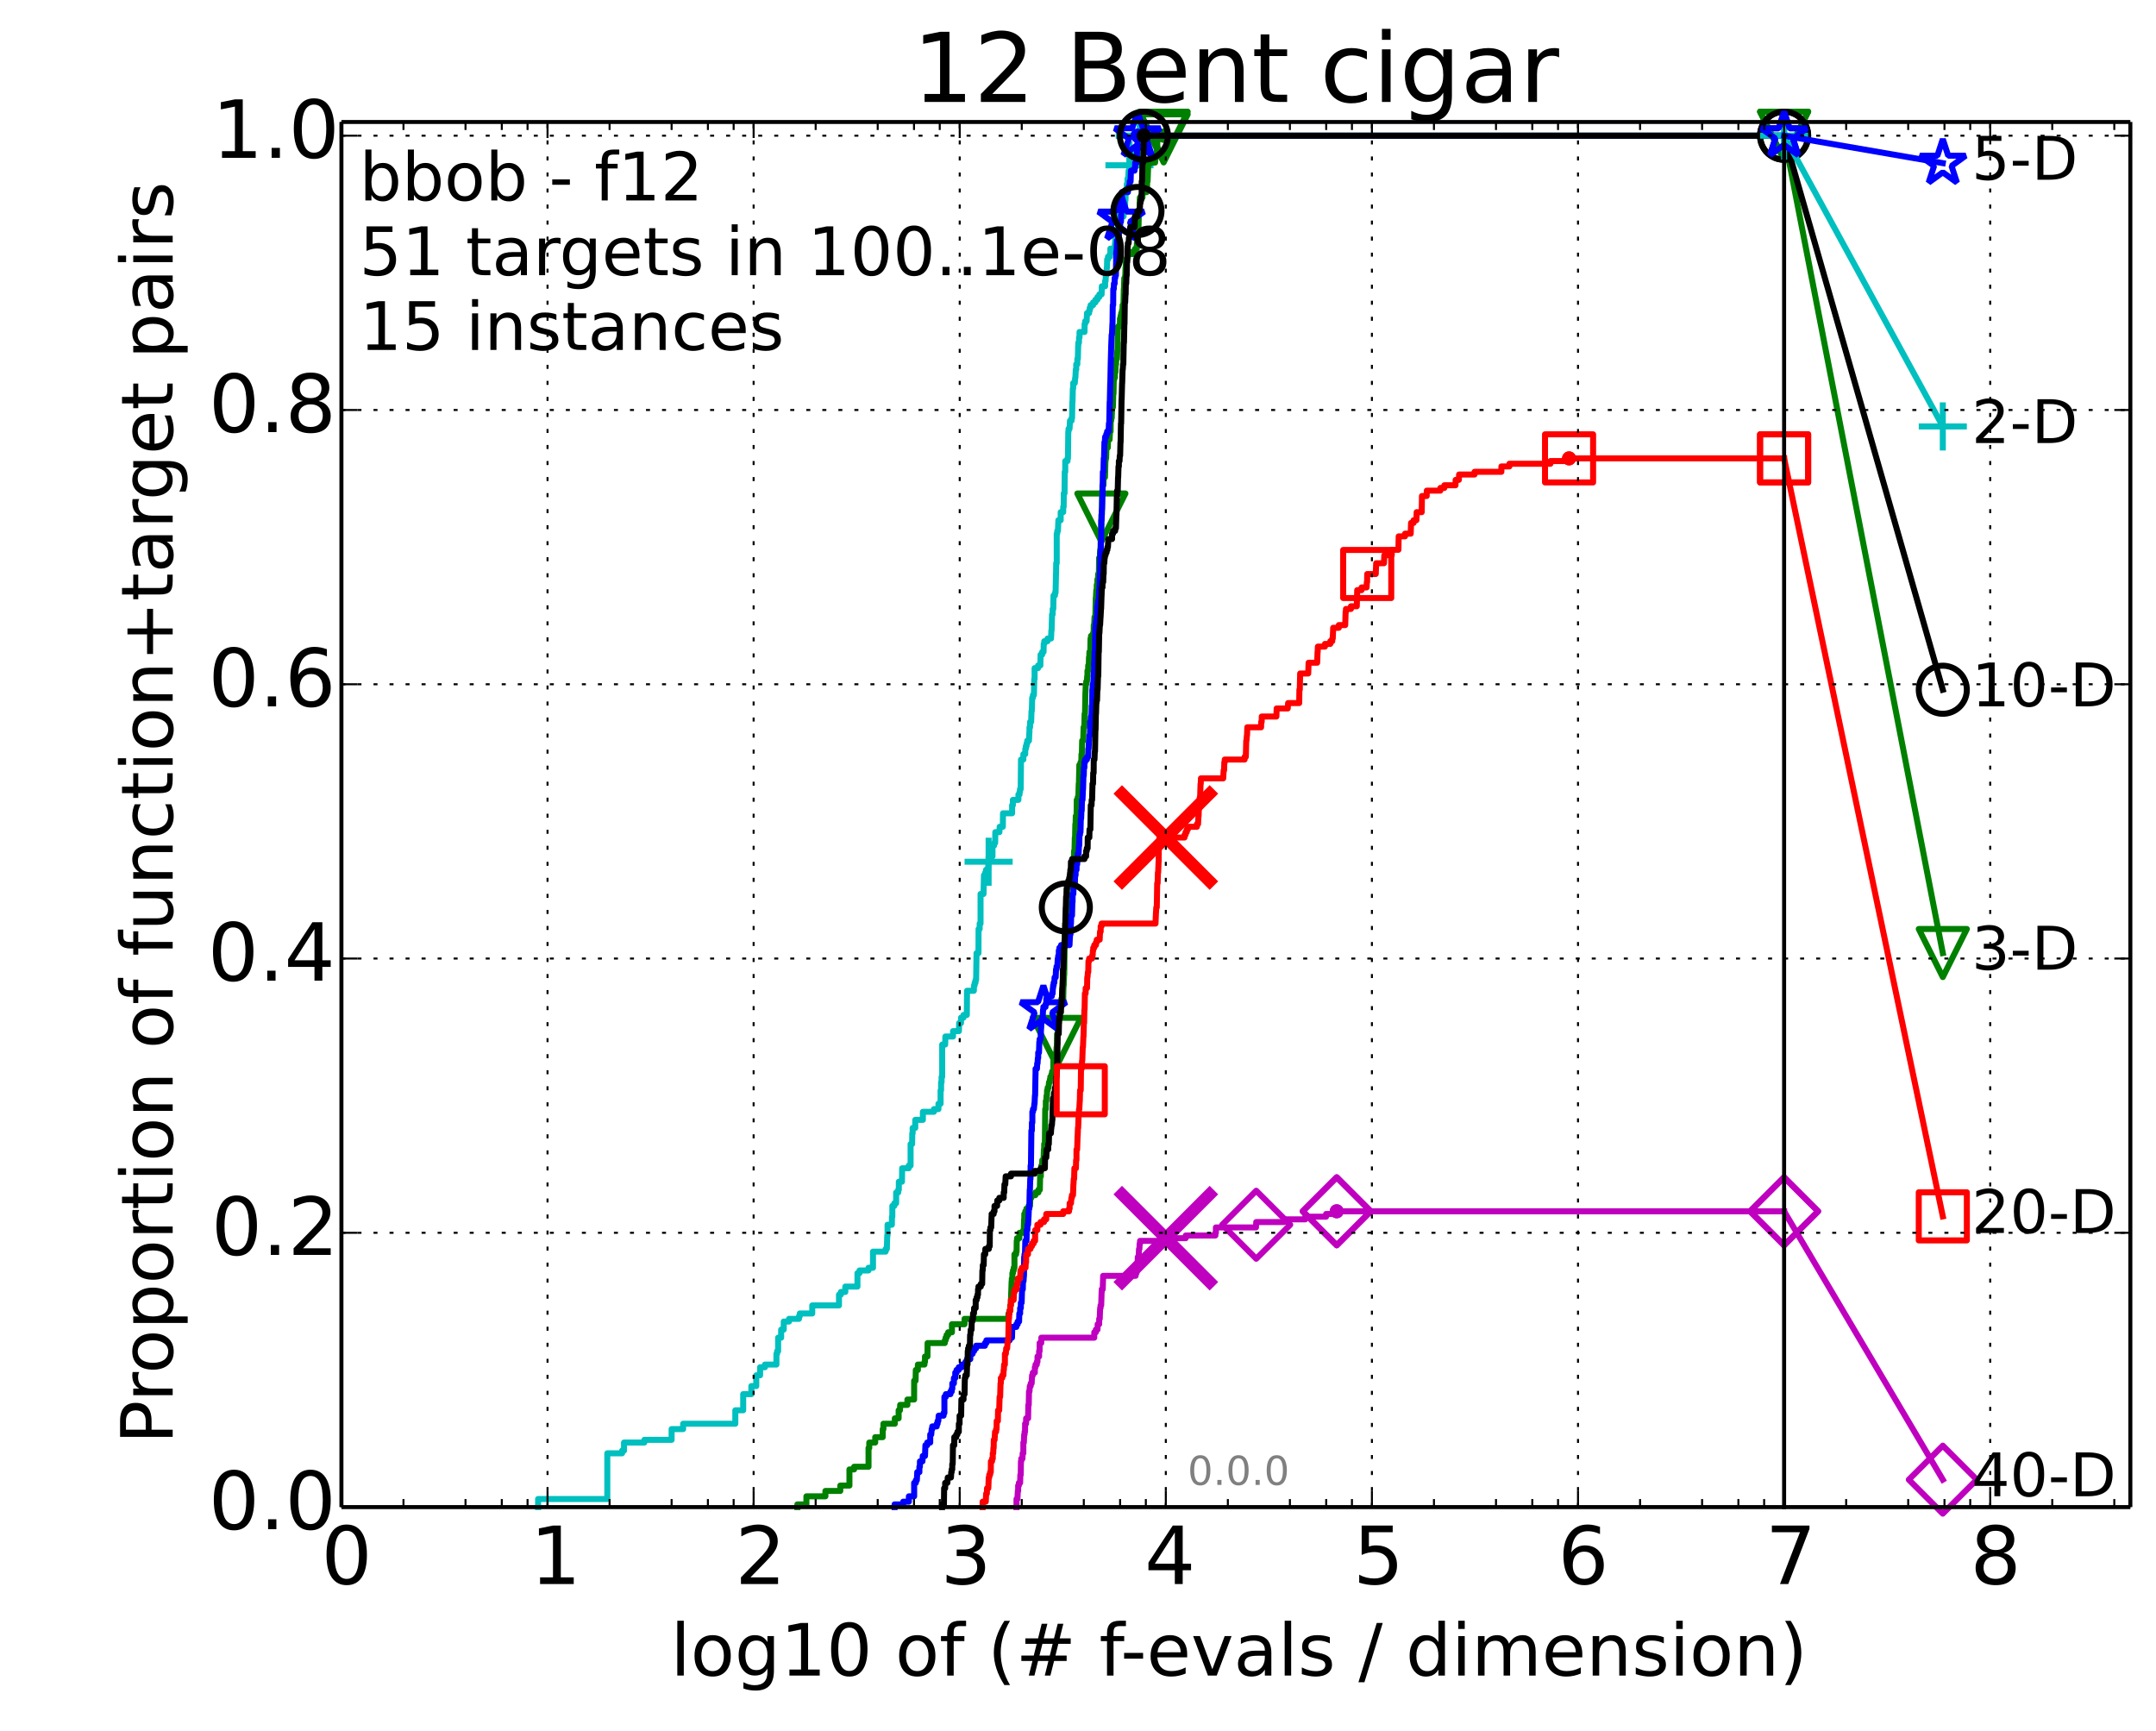 <?xml version="1.0" encoding="utf-8" standalone="no"?>
<!DOCTYPE svg PUBLIC "-//W3C//DTD SVG 1.1//EN"
  "http://www.w3.org/Graphics/SVG/1.1/DTD/svg11.dtd">
<!-- Created with matplotlib (http://matplotlib.org/) -->
<svg height="432pt" version="1.1" viewBox="0 0 538 432" width="538pt" xmlns="http://www.w3.org/2000/svg" xmlns:xlink="http://www.w3.org/1999/xlink">
 <defs>
  <style type="text/css">
*{stroke-linecap:butt;stroke-linejoin:round;}
  </style>
 </defs>
 <g id="figure_1">
  <g id="patch_1">
   <path d="
M0 432.436
L538.8 432.436
L538.8 0
L0 0
z
" style="fill:#ffffff;"/>
  </g>
  <g id="axes_1">
   <g id="patch_2">
    <path d="
M85.2 376.036
L531.6 376.036
L531.6 30.436
L85.2 30.436
z
" style="fill:#ffffff;"/>
   </g>
   <g id="line2d_1">
    <defs>
     <path d="
M0 1.5
C0.398 1.5 0.779 1.342 1.061 1.061
C1.342 0.779 1.5 0.398 1.5 0
C1.5 -0.398 1.342 -0.779 1.061 -1.061
C0.779 -1.342 0.398 -1.5 0 -1.5
C-0.398 -1.5 -0.779 -1.342 -1.061 -1.061
C-1.342 -0.779 -1.5 -0.398 -1.5 0
C-1.5 0.398 -1.342 0.779 -1.061 1.061
C-0.779 1.342 -0.398 1.5 0 1.5
z
" id="m977c291b42" style="stroke:#00bfbf;stroke-width:0.5;"/>
    </defs>
    <g>
     <use style="fill:#00bfbf;stroke:#00bfbf;stroke-width:0.5;" x="284.44" xlink:href="#m977c291b42" y="33.858"/>
     <use style="fill:#00bfbf;stroke:#00bfbf;stroke-width:0.5;" x="284.44" xlink:href="#m977c291b42" y="33.858"/>
    </g>
   </g>
   <g id="line2d_2">
    <path d="
M134.275 376.036
L134.275 374.023
L151.545 374.023
L151.545 362.617
L155.232 362.617
L155.232 361.947
L155.712 361.947
L155.712 359.934
L160.791 359.934
L160.791 359.263
L167.592 359.263
L167.592 356.579
L170.469 356.579
L170.469 355.237
L183.488 355.237
L183.488 351.882
L185.454 351.882
L185.454 347.857
L187.492 347.857
L187.492 345.844
L188.717 345.844
L188.717 343.16
L189.672 343.16
L189.672 341.147
L190.886 341.147
L190.886 340.477
L193.745 340.477
L193.745 337.793
L193.917 337.793
L193.917 337.122
L194.173 337.122
L194.173 333.767
L194.925 333.767
L194.925 331.754
L195.572 331.754
L195.572 329.742
L196.889 329.742
L196.889 329.071
L199.377 329.071
L199.377 328.4
L199.578 328.4
L199.578 327.729
L202.685 327.729
L202.685 325.716
L209.356 325.716
L209.356 323.032
L209.824 323.032
L209.824 322.361
L210.934 322.361
L210.934 321.019
L213.966 321.019
L213.966 317.665
L214.485 317.665
L214.485 316.994
L216.729 316.994
L216.729 316.323
L217.845 316.323
L217.845 312.297
L220.996 312.297
L220.996 311.626
L221.301 311.626
L221.401 308.272
L221.477 308.272
L221.477 305.588
L222.551 305.588
L222.575 303.575
L222.67 303.575
L222.67 300.891
L223.162 300.891
L223.162 300.22
L223.621 300.22
L223.621 297.537
L224.138 297.537
L224.138 296.866
L224.293 296.866
L224.293 294.853
L225.073 294.853
L225.115 291.498
L226.754 291.498
L226.754 290.827
L227.223 290.827
L227.223 285.46
L227.606 285.46
L227.644 282.776
L227.739 282.776
L227.739 281.434
L228.391 281.434
L228.391 279.421
L230.29 279.421
L230.29 277.408
L233.045 277.408
L233.045 276.737
L234.178 276.737
L234.178 275.396
L234.71 275.396
L234.71 272.041
L234.834 272.041
L234.834 270.028
L234.958 270.028
L234.958 268.686
L235.108 268.686
L235.108 260.635
L235.856 260.635
L235.908 258.622
L237.817 258.622
L237.817 257.28
L239.284 257.28
L239.351 255.267
L239.807 255.267
L239.807 253.926
L240.415 253.926
L240.415 253.255
L241.256 253.255
L241.308 247.216
L243.011 247.216
L243.05 245.874
L243.211 245.874
L243.211 245.203
L243.427 245.203
L243.427 244.532
L243.576 244.532
L243.679 237.823
L244.164 237.823
L244.191 231.785
L244.461 231.785
L244.461 230.443
L244.683 230.443
L244.683 223.062
L245.423 223.062
L245.534 218.366
L245.855 218.366
L245.855 217.695
L246.048 217.695
L246.048 217.024
L246.566 217.024
L246.671 215.011
L246.696 215.011
L246.696 213.669
L247.661 213.669
L247.661 210.986
L248.06 210.986
L248.06 210.315
L248.332 210.315
L248.362 207.631
L249.389 207.631
L249.454 206.289
L250.247 206.289
L250.281 202.934
L252.552 202.934
L252.552 200.922
L252.75 200.922
L252.75 199.58
L254.131 199.58
L254.131 198.238
L254.413 198.238
L254.413 197.567
L254.527 197.567
L254.527 196.896
L254.698 196.896
L254.777 189.516
L255.366 189.516
L255.366 188.174
L255.822 188.174
L255.854 186.832
L255.988 186.832
L255.988 186.161
L256.174 186.161
L256.174 185.49
L256.332 185.49
L256.332 184.819
L256.769 184.819
L256.856 182.806
L256.882 182.806
L256.892 181.464
L257.045 181.464
L257.045 180.122
L257.313 180.122
L257.394 177.439
L257.469 177.439
L257.573 174.084
L257.751 174.084
L257.751 173.413
L257.996 173.413
L258.089 169.387
L258.171 169.387
L258.171 166.704
L259.039 166.704
L259.039 166.033
L259.609 166.033
L259.668 163.349
L260.058 163.349
L260.058 162.678
L260.402 162.678
L260.446 160.665
L260.585 160.665
L260.585 159.994
L261.395 159.994
L261.395 159.323
L262.266 159.323
L262.358 157.311
L262.411 157.311
L262.518 153.285
L262.677 153.285
L262.677 151.943
L262.831 151.943
L262.886 148.588
L263.247 148.588
L263.247 147.917
L263.401 147.917
L263.511 143.221
L263.523 143.221
L263.557 140.537
L263.693 140.537
L263.693 133.157
L263.821 133.157
L263.821 132.486
L263.994 132.486
L264.101 129.802
L264.68 129.802
L264.68 127.789
L265.307 127.789
L265.307 126.447
L265.423 126.447
L265.454 123.093
L265.642 123.093
L265.691 117.725
L265.818 117.725
L265.818 115.041
L266.378 115.041
L266.378 114.371
L266.495 114.371
L266.575 107.661
L266.644 107.661
L266.644 106.99
L266.891 106.99
L266.999 104.977
L267.393 104.977
L267.393 104.306
L267.521 104.306
L267.59 100.281
L267.632 100.281
L267.711 96.926
L267.796 96.926
L267.796 95.584
L268.195 95.584
L268.299 94.242
L268.352 94.242
L268.443 92.23
L268.562 92.23
L268.562 90.888
L268.834 90.888
L268.834 89.546
L268.96 89.546
L269.046 86.191
L269.076 86.191
L269.076 85.52
L269.238 85.52
L269.268 84.178
L269.382 84.178
L269.382 82.837
L270.624 82.837
L270.649 80.824
L270.787 80.824
L270.787 80.153
L271.147 80.153
L271.25 78.14
L271.777 78.14
L271.777 77.469
L271.934 77.469
L271.934 76.798
L272.15 76.798
L272.15 76.127
L272.77 76.127
L272.77 75.456
L273.346 75.456
L273.346 74.785
L273.848 74.785
L273.848 74.114
L274.327 74.114
L274.327 73.443
L274.895 73.443
L274.943 71.43
L275.77 71.43
L275.77 70.089
L275.888 70.089
L275.936 68.747
L276.082 68.747
L276.19 66.734
L276.225 66.734
L276.281 64.721
L276.484 64.721
L276.484 64.05
L276.963 64.05
L276.963 63.379
L277.075 63.379
L277.075 62.037
L278.139 62.037
L278.232 60.696
L278.265 60.696
L278.348 58.012
L278.381 58.012
L278.381 57.341
L279.023 57.341
L279.08 53.986
L280.381 53.986
L280.381 52.644
L280.688 52.644
L280.794 49.961
L280.848 49.961
L280.922 47.277
L281.181 47.277
L281.181 45.935
L281.351 45.935
L281.351 44.593
L281.529 44.593
L281.624 42.58
L281.811 42.58
L281.866 37.884
L284.154 37.884
L284.183 36.542
L284.27 36.542
L284.357 35.2
L284.402 35.2
L284.44 33.858
L445.2 33.858
L445.2 33.858" style="fill:none;stroke:#00bfbf;stroke-linecap:square;stroke-width:1.5;"/>
   </g>
   <g id="line2d_3">
    <defs>
     <path d="
M-6 0
L6 0
M0 6
L0 -6" id="m3e4de746de" style="stroke:#00bfbf;stroke-width:1.5;"/>
    </defs>
    <g>
     <use style="fill:none;stroke:#00bfbf;stroke-width:1.5;" x="246.696" xlink:href="#m3e4de746de" y="215.011"/>
     <use style="fill:none;stroke:#00bfbf;stroke-width:1.5;" x="281.844" xlink:href="#m3e4de746de" y="41.238"/>
     <use style="fill:none;stroke:#00bfbf;stroke-width:1.5;" x="284.44" xlink:href="#m3e4de746de" y="33.858"/>
     <use style="fill:none;stroke:#00bfbf;stroke-width:1.5;" x="284.44" xlink:href="#m3e4de746de" y="33.858"/>
     <use style="fill:none;stroke:#00bfbf;stroke-width:1.5;" x="445.2" xlink:href="#m3e4de746de" y="33.858"/>
    </g>
   </g>
   <g id="line2d_4"/>
   <g id="line2d_5">
    <defs>
     <path d="
M0 1.5
C0.398 1.5 0.779 1.342 1.061 1.061
C1.342 0.779 1.5 0.398 1.5 0
C1.5 -0.398 1.342 -0.779 1.061 -1.061
C0.779 -1.342 0.398 -1.5 0 -1.5
C-0.398 -1.5 -0.779 -1.342 -1.061 -1.061
C-1.342 -0.779 -1.5 -0.398 -1.5 0
C-1.5 0.398 -1.342 0.779 -1.061 1.061
C-0.779 1.342 -0.398 1.5 0 1.5
z
" id="mb0b177905e" style="stroke:#008000;stroke-width:0.5;"/>
    </defs>
    <g>
     <use style="fill:#008000;stroke:#008000;stroke-width:0.5;" x="290.373" xlink:href="#mb0b177905e" y="33.858"/>
     <use style="fill:#008000;stroke:#008000;stroke-width:0.5;" x="290.373" xlink:href="#mb0b177905e" y="33.858"/>
    </g>
   </g>
   <g id="line2d_6">
    <path d="
M198.97 376.036
L198.97 375.365
L201.227 375.365
L201.227 373.352
L205.97 373.352
L205.97 372.011
L209.683 372.011
L209.683 370.669
L211.966 370.669
L211.966 366.643
L213.134 366.643
L213.134 365.972
L216.729 365.972
L216.729 361.276
L216.914 361.276
L216.914 359.934
L218.397 359.934
L218.397 358.592
L220.269 358.592
L220.269 356.579
L220.444 356.579
L220.444 355.237
L223.293 355.237
L223.293 353.895
L224.241 353.895
L224.241 351.882
L224.577 351.882
L224.621 350.541
L226.429 350.541
L226.429 349.199
L228.101 349.199
L228.114 344.502
L228.47 344.502
L228.531 341.818
L229.048 341.818
L229.048 340.477
L230.685 340.477
L230.685 339.806
L230.817 339.806
L230.817 338.464
L231.434 338.464
L231.466 335.109
L235.759 335.109
L235.759 334.438
L235.969 334.438
L235.969 333.767
L236.212 333.767
L236.212 333.096
L236.597 333.096
L236.597 332.425
L237.542 332.425
L237.542 330.412
L240.689 330.412
L240.689 329.071
L251.564 329.071
L251.668 327.729
L251.895 327.729
L251.895 327.058
L252.078 327.058
L252.091 325.716
L252.23 325.716
L252.335 322.361
L252.344 322.361
L252.44 319.677
L252.485 319.677
L252.485 319.007
L252.626 319.007
L252.626 317.665
L252.771 317.665
L252.771 316.994
L252.955 316.994
L252.955 316.323
L253.141 316.323
L253.141 312.968
L253.558 312.968
L253.558 312.297
L253.676 312.297
L253.712 309.613
L253.79 309.613
L253.79 308.942
L254.375 308.942
L254.39 307.601
L255.344 307.601
L255.344 306.93
L255.464 306.93
L255.541 304.246
L255.599 304.246
L255.599 302.904
L255.854 302.904
L255.854 302.233
L256.135 302.233
L256.135 301.562
L256.659 301.562
L256.659 300.891
L257.021 300.891
L257.113 298.878
L257.348 298.878
L257.348 298.207
L258.362 298.207
L258.362 297.537
L259.117 297.537
L259.117 296.866
L259.479 296.866
L259.546 293.511
L259.727 293.511
L259.727 292.169
L259.85 292.169
L259.85 290.827
L260.058 290.827
L260.085 289.485
L260.408 289.485
L260.487 286.802
L260.559 286.802
L260.559 285.46
L260.735 285.46
L260.821 276.737
L260.97 276.737
L260.976 274.725
L261.095 274.725
L261.157 273.383
L261.253 273.383
L261.286 272.041
L261.435 272.041
L261.435 271.37
L261.654 271.37
L261.764 270.028
L261.977 270.028
L261.977 269.357
L262.091 269.357
L262.091 268.686
L262.386 268.686
L262.386 268.015
L262.541 268.015
L262.541 267.344
L262.839 267.344
L262.854 264.661
L263.222 264.661
L263.222 263.99
L263.463 263.99
L263.496 262.648
L263.582 262.648
L263.656 261.306
L263.714 261.306
L263.794 257.951
L263.921 257.951
L264.008 255.938
L264.088 255.938
L264.088 255.267
L264.228 255.267
L264.314 252.584
L264.652 252.584
L264.725 249.9
L264.849 249.9
L264.849 249.229
L265.306 249.229
L265.386 245.874
L265.446 245.874
L265.523 243.191
L265.565 243.191
L265.655 235.139
L265.71 235.139
L265.779 231.785
L265.903 231.785
L265.969 229.101
L266.139 229.101
L266.244 225.746
L266.262 225.746
L266.343 221.721
L266.537 221.721
L266.537 221.05
L266.718 221.05
L266.718 220.379
L266.898 220.379
L266.924 218.366
L267.106 218.366
L267.186 217.024
L267.349 217.024
L267.349 216.353
L267.775 216.353
L267.775 215.682
L267.934 215.682
L268.023 212.327
L268.129 212.327
L268.207 208.973
L268.269 208.973
L268.336 205.618
L268.404 205.618
L268.448 203.605
L268.647 203.605
L268.693 199.58
L268.932 199.58
L268.932 198.909
L269.085 198.909
L269.181 195.554
L269.225 195.554
L269.334 190.857
L269.638 190.857
L269.638 190.187
L269.83 190.187
L269.868 188.174
L269.965 188.174
L270.034 184.819
L270.305 184.819
L270.397 181.464
L270.569 181.464
L270.649 178.11
L270.752 178.11
L270.851 172.742
L270.867 172.742
L270.94 170.729
L271.055 170.729
L271.055 170.058
L271.226 170.058
L271.296 168.717
L271.359 168.717
L271.359 167.375
L271.542 167.375
L271.546 166.033
L271.698 166.033
L271.738 164.02
L271.815 164.02
L271.848 162.678
L272.066 162.678
L272.123 159.323
L272.249 159.323
L272.249 158.652
L272.749 158.652
L272.749 157.982
L272.902 157.982
L272.933 155.969
L273.04 155.969
L273.132 153.956
L273.328 153.956
L273.434 149.259
L273.463 149.259
L273.569 147.247
L273.674 147.247
L273.69 145.905
L273.821 145.905
L273.836 144.563
L274.011 144.563
L274.025 143.221
L274.218 143.221
L274.267 139.195
L274.491 139.195
L274.524 137.182
L274.622 137.182
L274.666 134.499
L274.743 134.499
L274.832 128.46
L274.959 128.46
L275.032 122.422
L275.094 122.422
L275.094 121.08
L275.352 121.08
L275.398 119.067
L275.732 119.067
L275.84 115.041
L275.885 115.041
L275.885 114.371
L276.018 114.371
L276.089 111.687
L276.44 111.687
L276.484 109.674
L276.88 109.674
L276.986 107.661
L277.127 107.661
L277.163 104.977
L277.277 104.977
L277.277 104.306
L277.407 104.306
L277.511 101.623
L277.703 101.623
L277.796 98.268
L277.861 98.268
L277.923 94.913
L277.995 94.913
L277.995 94.242
L278.214 94.242
L278.214 92.9
L278.336 92.9
L278.401 90.888
L278.505 90.888
L278.538 89.546
L278.726 89.546
L278.804 87.533
L278.854 87.533
L278.955 81.495
L279.45 81.495
L279.474 79.482
L279.632 79.482
L279.632 78.811
L279.782 78.811
L279.782 78.14
L279.967 78.14
L279.967 77.469
L280.083 77.469
L280.133 76.127
L280.344 76.127
L280.437 72.102
L280.47 72.102
L280.551 69.418
L280.769 69.418
L280.866 66.734
L280.903 66.734
L280.972 64.721
L281.282 64.721
L281.282 64.05
L281.456 64.05
L281.456 63.379
L282.729 63.379
L282.729 62.708
L283.261 62.708
L283.261 62.037
L283.685 62.037
L283.685 60.696
L283.805 60.696
L283.805 60.025
L283.943 60.025
L284.011 56.67
L284.101 56.67
L284.178 53.315
L284.352 53.315
L284.432 49.29
L285.085 49.29
L285.085 47.948
L286.118 47.948
L286.209 46.606
L286.239 46.606
L286.253 45.264
L286.363 45.264
L286.466 42.58
L286.476 42.58
L286.485 41.238
L286.668 41.238
L286.668 40.567
L288.239 40.567
L288.332 39.225
L288.554 39.225
L288.653 37.213
L288.784 37.213
L288.796 34.529
L290.373 34.529
L290.373 33.858
L445.2 33.858
L445.2 33.858" style="fill:none;stroke:#008000;stroke-linecap:square;stroke-width:1.5;"/>
   </g>
   <g id="line2d_7">
    <defs>
     <path d="
M-7.34788e-16 6
L6 -6
L-6 -6
z
" id="m397e16cd68" style="stroke:#008000;stroke-linejoin:miter;stroke-width:1.5;"/>
    </defs>
    <g>
     <use style="fill:none;stroke:#008000;stroke-linejoin:miter;stroke-width:1.5;" x="263.716" xlink:href="#m397e16cd68" y="259.964"/>
     <use style="fill:none;stroke:#008000;stroke-linejoin:miter;stroke-width:1.5;" x="274.832" xlink:href="#m397e16cd68" y="129.131"/>
     <use style="fill:none;stroke:#008000;stroke-linejoin:miter;stroke-width:1.5;" x="290.373" xlink:href="#m397e16cd68" y="34.529"/>
     <use style="fill:none;stroke:#008000;stroke-linejoin:miter;stroke-width:1.5;" x="290.373" xlink:href="#m397e16cd68" y="33.858"/>
     <use style="fill:none;stroke:#008000;stroke-linejoin:miter;stroke-width:1.5;" x="445.2" xlink:href="#m397e16cd68" y="33.858"/>
    </g>
   </g>
   <g id="line2d_8"/>
   <g id="line2d_9">
    <defs>
     <path d="
M0 1.5
C0.398 1.5 0.779 1.342 1.061 1.061
C1.342 0.779 1.5 0.398 1.5 0
C1.5 -0.398 1.342 -0.779 1.061 -1.061
C0.779 -1.342 0.398 -1.5 0 -1.5
C-0.398 -1.5 -0.779 -1.342 -1.061 -1.061
C-1.342 -0.779 -1.5 -0.398 -1.5 0
C-1.5 0.398 -1.342 0.779 -1.061 1.061
C-0.779 1.342 -0.398 1.5 0 1.5
z
" id="m76a7ce5b4a" style="stroke:#0000ff;stroke-width:0.5;"/>
    </defs>
    <g>
     <use style="fill:#0000ff;stroke:#0000ff;stroke-width:0.5;" x="283.872" xlink:href="#m76a7ce5b4a" y="33.858"/>
     <use style="fill:#0000ff;stroke:#0000ff;stroke-width:0.5;" x="283.872" xlink:href="#m76a7ce5b4a" y="33.858"/>
    </g>
   </g>
   <g id="line2d_10">
    <path d="
M223.232 376.036
L223.232 375.365
L225.373 375.365
L225.373 374.694
L226.797 374.694
L226.797 373.352
L228.114 373.352
L228.114 369.998
L228.533 369.998
L228.533 369.327
L228.787 369.327
L228.888 367.314
L229.42 367.314
L229.42 365.972
L229.553 365.972
L229.553 364.63
L230.185 364.63
L230.259 363.288
L230.819 363.288
L230.924 360.605
L231.372 360.605
L231.372 359.934
L232.124 359.934
L232.124 357.921
L232.383 357.921
L232.487 356.579
L232.633 356.579
L232.633 355.908
L233.752 355.908
L233.752 355.237
L233.971 355.237
L233.971 354.566
L234.142 354.566
L234.232 353.224
L235.458 353.224
L235.458 352.553
L235.661 352.553
L235.661 348.528
L236.023 348.528
L236.023 347.857
L237.167 347.857
L237.167 347.186
L237.497 347.186
L237.497 346.515
L237.638 346.515
L237.638 345.173
L238.032 345.173
L238.032 343.831
L238.368 343.831
L238.368 342.489
L238.695 342.489
L238.695 341.818
L239.239 341.818
L239.239 341.147
L240.002 341.147
L240.002 340.477
L240.926 340.477
L240.926 339.806
L241.287 339.806
L241.287 339.135
L242.12 339.135
L242.12 337.793
L242.7 337.793
L242.7 337.122
L243.072 337.122
L243.072 336.451
L243.562 336.451
L243.562 335.78
L245.778 335.78
L245.778 335.109
L246.136 335.109
L246.136 334.438
L251.939 334.438
L251.939 333.767
L252.529 333.767
L252.602 331.083
L253.616 331.083
L253.616 330.412
L253.948 330.412
L253.948 329.742
L254.298 329.742
L254.356 327.729
L254.559 327.729
L254.559 326.387
L254.736 326.387
L254.736 325.045
L254.936 325.045
L255.041 321.69
L255.227 321.69
L255.269 319.677
L255.41 319.677
L255.49 318.336
L255.521 318.336
L255.564 313.639
L255.651 313.639
L255.651 312.968
L255.766 312.968
L255.852 309.613
L256.155 309.613
L256.212 306.93
L256.361 306.93
L256.42 305.588
L256.539 305.588
L256.645 303.575
L256.659 303.575
L256.738 301.562
L256.855 301.562
L256.955 296.866
L257.002 296.866
L257.082 294.182
L257.141 294.182
L257.177 290.827
L257.26 290.827
L257.368 282.105
L257.487 282.105
L257.502 280.092
L257.608 280.092
L257.61 277.408
L257.768 277.408
L257.768 276.737
L257.999 276.737
L258.106 275.396
L258.163 275.396
L258.248 273.383
L258.298 273.383
L258.397 268.015
L258.411 268.015
L258.411 266.673
L258.755 266.673
L258.819 265.332
L258.907 265.332
L258.982 263.99
L259.067 263.99
L259.067 262.648
L259.265 262.648
L259.35 259.964
L259.423 259.964
L259.423 259.293
L259.671 259.293
L259.777 256.609
L259.801 256.609
L259.885 254.597
L260.039 254.597
L260.039 253.926
L260.182 253.926
L260.283 251.913
L260.362 251.913
L260.362 251.242
L260.886 251.242
L260.886 250.571
L261.089 250.571
L261.089 249.229
L261.707 249.229
L261.707 248.558
L262.471 248.558
L262.471 247.887
L262.668 247.887
L262.727 246.545
L262.787 246.545
L262.787 245.874
L262.922 245.874
L262.922 245.203
L263.085 245.203
L263.161 243.862
L263.427 243.862
L263.516 241.849
L263.642 241.849
L263.642 241.178
L263.841 241.178
L263.952 239.165
L264.061 239.165
L264.061 238.494
L264.215 238.494
L264.215 237.152
L264.366 237.152
L264.366 236.481
L264.774 236.481
L264.774 235.81
L266.882 235.81
L266.973 233.797
L266.999 233.797
L266.999 233.127
L267.126 233.127
L267.199 230.443
L267.241 230.443
L267.295 228.43
L267.508 228.43
L267.591 225.075
L267.647 225.075
L267.653 223.062
L267.836 223.062
L267.9 221.05
L267.981 221.05
L267.981 220.379
L268.223 220.379
L268.285 218.366
L268.402 218.366
L268.402 217.024
L268.64 217.024
L268.657 215.682
L268.792 215.682
L268.868 214.34
L268.914 214.34
L268.955 212.998
L269.152 212.998
L269.24 210.986
L269.306 210.986
L269.367 208.302
L269.494 208.302
L269.494 207.631
L269.623 207.631
L269.706 204.276
L269.782 204.276
L269.851 202.263
L269.93 202.263
L269.985 199.58
L270.126 199.58
L270.237 196.896
L270.263 196.896
L270.353 193.541
L270.439 193.541
L270.482 191.528
L270.601 191.528
L270.601 190.187
L270.767 190.187
L270.767 189.516
L271.227 189.516
L271.227 188.845
L271.526 188.845
L271.577 186.832
L271.648 186.832
L271.738 184.819
L271.78 184.819
L271.845 183.477
L271.994 183.477
L272.015 180.122
L272.143 180.122
L272.194 178.781
L272.376 178.781
L272.437 176.097
L272.522 176.097
L272.574 172.071
L272.643 172.071
L272.663 170.729
L272.82 170.729
L272.91 168.046
L272.979 168.046
L273.033 165.362
L273.094 165.362
L273.125 162.678
L273.222 162.678
L273.332 156.64
L273.393 156.64
L273.421 155.298
L273.536 155.298
L273.643 153.956
L273.768 153.956
L273.815 151.272
L273.888 151.272
L273.996 149.93
L274.18 149.93
L274.282 147.247
L274.364 147.247
L274.449 143.221
L274.492 143.221
L274.585 137.853
L274.656 137.853
L274.73 135.17
L274.777 135.17
L274.832 129.802
L274.89 129.802
L274.965 127.118
L275.002 127.118
L275.093 123.764
L275.118 123.764
L275.211 117.725
L275.351 117.725
L275.426 114.371
L275.491 114.371
L275.594 110.345
L275.693 110.345
L275.768 109.003
L276.053 109.003
L276.053 108.332
L276.259 108.332
L276.259 107.661
L276.648 107.661
L276.72 105.648
L276.796 105.648
L276.905 100.281
L276.938 100.281
L277.041 95.584
L277.066 95.584
L277.175 90.217
L277.181 90.217
L277.291 86.191
L277.294 86.191
L277.403 83.507
L277.476 83.507
L277.586 80.824
L277.615 80.824
L277.673 76.127
L277.774 76.127
L277.806 72.102
L277.932 72.102
L277.969 70.76
L278.144 70.76
L278.144 69.418
L278.282 69.418
L278.282 68.747
L278.457 68.747
L278.554 62.708
L278.634 62.708
L278.736 60.025
L279.017 60.025
L279.017 58.683
L279.213 58.683
L279.259 56.67
L279.492 56.67
L279.552 55.328
L279.721 55.328
L279.826 51.973
L279.863 51.973
L279.945 47.948
L281.459 47.948
L281.459 47.277
L281.611 47.277
L281.611 46.606
L281.858 46.606
L281.904 45.264
L282.124 45.264
L282.209 42.58
L283.108 42.58
L283.108 41.909
L283.255 41.909
L283.255 40.567
L283.685 40.567
L283.751 36.542
L283.851 36.542
L283.872 33.858
L445.2 33.858
L445.2 33.858" style="fill:none;stroke:#0000ff;stroke-linecap:square;stroke-width:1.5;"/>
   </g>
   <g id="line2d_11">
    <defs>
     <path d="
M3.67394e-16 -6
L-1.347 -1.854
L-5.706 -1.854
L-2.18 0.708
L-3.527 4.854
L-4.20996e-16 2.292
L3.527 4.854
L2.18 0.708
L5.706 -1.854
L1.347 -1.854
z
" id="m0933169453" style="stroke:#0000ff;stroke-linejoin:bevel;stroke-width:1.5;"/>
    </defs>
    <g>
     <use style="fill:none;stroke:#0000ff;stroke-linejoin:bevel;stroke-width:1.5;" x="260.362" xlink:href="#m0933169453" y="251.913"/>
     <use style="fill:none;stroke:#0000ff;stroke-linejoin:bevel;stroke-width:1.5;" x="279.776" xlink:href="#m0933169453" y="54.657"/>
     <use style="fill:none;stroke:#0000ff;stroke-linejoin:bevel;stroke-width:1.5;" x="283.872" xlink:href="#m0933169453" y="33.858"/>
     <use style="fill:none;stroke:#0000ff;stroke-linejoin:bevel;stroke-width:1.5;" x="445.2" xlink:href="#m0933169453" y="33.858"/>
    </g>
   </g>
   <g id="line2d_12"/>
   <g id="line2d_13">
    <defs>
     <path d="
M0 1.5
C0.398 1.5 0.779 1.342 1.061 1.061
C1.342 0.779 1.5 0.398 1.5 0
C1.5 -0.398 1.342 -0.779 1.061 -1.061
C0.779 -1.342 0.398 -1.5 0 -1.5
C-0.398 -1.5 -0.779 -1.342 -1.061 -1.061
C-1.342 -0.779 -1.5 -0.398 -1.5 0
C-1.5 0.398 -1.342 0.779 -1.061 1.061
C-0.779 1.342 -0.398 1.5 0 1.5
z
" id="m66763a63fb" style="stroke:#000000;stroke-width:0.5;"/>
    </defs>
    <g>
     <use style="stroke:#000000;stroke-width:0.5;" x="285.44" xlink:href="#m66763a63fb" y="33.858"/>
     <use style="stroke:#000000;stroke-width:0.5;" x="285.44" xlink:href="#m66763a63fb" y="33.858"/>
    </g>
   </g>
   <g id="line2d_14">
    <path d="
M235.072 376.036
L235.072 375.365
L235.546 375.365
L235.594 371.34
L235.851 371.34
L235.851 369.998
L236.398 369.998
L236.501 368.656
L237.296 368.656
L237.369 367.314
L237.472 367.314
L237.472 366.643
L237.621 366.643
L237.621 365.301
L237.735 365.301
L237.8 360.605
L238.125 360.605
L238.13 358.592
L238.613 358.592
L238.613 357.921
L238.916 357.921
L238.916 357.25
L239.254 357.25
L239.273 355.237
L239.452 355.237
L239.452 353.224
L239.84 353.224
L239.902 349.199
L240.432 349.199
L240.437 347.857
L240.688 347.857
L240.762 343.831
L240.896 343.831
L240.896 343.16
L241.24 343.16
L241.326 340.477
L241.437 340.477
L241.494 337.122
L241.578 337.122
L241.578 336.451
L241.776 336.451
L241.776 335.78
L242.031 335.78
L242.077 333.096
L242.156 333.096
L242.239 331.754
L242.442 331.754
L242.475 329.742
L242.633 329.742
L242.633 329.071
L242.805 329.071
L242.805 327.729
L243.04 327.729
L243.076 326.387
L243.463 326.387
L243.468 324.374
L243.71 324.374
L243.71 323.703
L243.914 323.703
L243.914 323.032
L244.046 323.032
L244.06 321.69
L244.16 321.69
L244.16 321.019
L244.745 321.019
L244.745 320.348
L245.083 320.348
L245.144 316.994
L245.222 316.994
L245.258 315.652
L245.466 315.652
L245.522 312.968
L245.852 312.968
L245.877 311.626
L246.751 311.626
L246.751 310.955
L246.972 310.955
L247.01 306.93
L247.149 306.93
L247.149 306.259
L247.338 306.259
L247.429 303.575
L247.451 303.575
L247.451 302.904
L247.956 302.904
L247.956 302.233
L248.168 302.233
L248.168 300.891
L248.813 300.891
L248.848 299.549
L249.362 299.549
L249.362 298.878
L250.461 298.878
L250.461 297.537
L250.587 297.537
L250.648 295.524
L250.85 295.524
L250.952 293.511
L252.276 293.511
L252.276 292.84
L258.208 292.84
L258.208 292.169
L259.685 292.169
L259.685 291.498
L260.736 291.498
L260.778 288.814
L261.088 288.814
L261.188 286.802
L261.57 286.802
L261.57 285.46
L261.717 285.46
L261.786 282.776
L262.235 282.776
L262.317 281.434
L262.357 281.434
L262.357 280.763
L262.486 280.763
L262.576 279.421
L262.611 279.421
L262.706 275.396
L262.724 275.396
L262.724 274.054
L262.988 274.054
L263.004 272.712
L263.182 272.712
L263.277 271.37
L263.402 271.37
L263.486 270.028
L263.529 270.028
L263.568 268.686
L263.653 268.686
L263.746 266.673
L263.788 266.673
L263.881 260.635
L263.905 260.635
L263.928 257.951
L264.194 257.951
L264.272 254.597
L264.324 254.597
L264.324 253.926
L264.488 253.926
L264.508 252.584
L264.726 252.584
L264.764 251.242
L264.838 251.242
L264.912 249.9
L264.969 249.9
L265.061 246.545
L265.096 246.545
L265.185 244.532
L265.214 244.532
L265.225 241.849
L265.344 241.849
L265.441 239.165
L265.458 239.165
L265.505 236.481
L265.592 236.481
L265.659 234.468
L265.708 234.468
L265.79 230.443
L265.833 230.443
L265.935 226.417
L265.963 226.417
L266.035 223.733
L266.107 223.733
L266.156 221.721
L266.235 221.721
L266.235 221.05
L266.399 221.05
L266.399 220.379
L266.596 220.379
L266.596 219.708
L266.822 219.708
L266.822 219.037
L266.973 219.037
L267.034 217.695
L267.085 217.695
L267.085 217.024
L267.207 217.024
L267.24 215.011
L267.523 215.011
L267.523 214.34
L270.606 214.34
L270.606 213.669
L271.02 213.669
L271.02 212.327
L271.185 212.327
L271.185 211.657
L271.401 211.657
L271.435 208.973
L271.828 208.973
L271.871 206.96
L272.087 206.96
L272.19 200.922
L272.383 200.922
L272.418 199.58
L272.518 199.58
L272.62 195.554
L272.752 195.554
L272.792 192.87
L272.903 192.87
L272.931 189.516
L273.114 189.516
L273.184 187.503
L273.245 187.503
L273.344 182.135
L273.381 182.135
L273.459 178.11
L273.495 178.11
L273.577 175.426
L273.622 175.426
L273.622 174.755
L273.753 174.755
L273.823 172.071
L273.892 172.071
L273.995 168.717
L274.057 168.717
L274.147 162.678
L274.199 162.678
L274.29 157.982
L274.35 157.982
L274.443 155.969
L274.515 155.969
L274.62 153.956
L274.633 153.956
L274.737 151.943
L274.763 151.943
L274.873 148.588
L274.884 148.588
L274.94 146.576
L275.112 146.576
L275.112 145.234
L275.286 145.234
L275.34 143.221
L275.408 143.221
L275.441 140.537
L275.561 140.537
L275.643 139.195
L275.693 139.195
L275.693 138.524
L275.884 138.524
L275.884 137.853
L276.136 137.853
L276.136 137.182
L276.336 137.182
L276.336 136.511
L276.47 136.511
L276.576 134.499
L277.501 134.499
L277.501 133.157
L277.745 133.157
L277.745 132.486
L278.266 132.486
L278.266 131.815
L278.464 131.815
L278.575 128.46
L278.603 128.46
L278.691 123.764
L278.752 123.764
L278.752 122.422
L278.915 122.422
L278.995 119.067
L279.029 119.067
L279.109 116.383
L279.198 116.383
L279.198 115.041
L279.366 115.041
L279.422 113.7
L279.512 113.7
L279.594 110.345
L279.631 110.345
L279.718 105.648
L279.767 105.648
L279.87 99.61
L279.894 99.61
L280.003 95.584
L280.023 95.584
L280.122 92.23
L280.164 92.23
L280.244 90.888
L280.31 90.888
L280.416 85.52
L280.471 85.52
L280.571 80.824
L280.604 80.824
L280.68 75.456
L280.772 75.456
L280.843 73.443
L280.891 73.443
L280.924 70.76
L281.026 70.76
L281.088 68.747
L281.159 68.747
L281.218 65.392
L281.283 65.392
L281.392 61.367
L281.439 61.367
L281.439 60.696
L281.632 60.696
L281.708 59.354
L281.775 59.354
L281.832 58.012
L281.98 58.012
L282.023 56.67
L283.114 56.67
L283.193 53.986
L283.835 53.986
L283.835 52.644
L284.412 52.644
L284.502 50.632
L284.603 50.632
L284.603 49.961
L284.769 49.961
L284.806 48.619
L284.885 48.619
L284.903 45.264
L284.997 45.264
L285.086 40.567
L285.269 40.567
L285.358 37.213
L285.385 37.213
L285.44 33.858
L445.2 33.858
L445.2 33.858" style="fill:none;stroke:#000000;stroke-linecap:square;stroke-width:1.5;"/>
   </g>
   <g id="line2d_15">
    <defs>
     <path d="
M0 6
C1.591 6 3.117 5.368 4.243 4.243
C5.368 3.117 6 1.591 6 0
C6 -1.591 5.368 -3.117 4.243 -4.243
C3.117 -5.368 1.591 -6 0 -6
C-1.591 -6 -3.117 -5.368 -4.243 -4.243
C-5.368 -3.117 -6 -1.591 -6 0
C-6 1.591 -5.368 3.117 -4.243 4.243
C-3.117 5.368 -1.591 6 0 6
z
" id="ma42492ef9b" style="stroke:#000000;stroke-width:1.5;"/>
    </defs>
    <g>
     <use style="fill:none;stroke:#000000;stroke-width:1.5;" x="265.963" xlink:href="#ma42492ef9b" y="226.417"/>
     <use style="fill:none;stroke:#000000;stroke-width:1.5;" x="283.835" xlink:href="#ma42492ef9b" y="52.644"/>
     <use style="fill:none;stroke:#000000;stroke-width:1.5;" x="285.44" xlink:href="#ma42492ef9b" y="33.858"/>
     <use style="fill:none;stroke:#000000;stroke-width:1.5;" x="445.2" xlink:href="#ma42492ef9b" y="33.858"/>
    </g>
   </g>
   <g id="line2d_16"/>
   <g id="line2d_17">
    <defs>
     <path d="
M0 1.5
C0.398 1.5 0.779 1.342 1.061 1.061
C1.342 0.779 1.5 0.398 1.5 0
C1.5 -0.398 1.342 -0.779 1.061 -1.061
C0.779 -1.342 0.398 -1.5 0 -1.5
C-0.398 -1.5 -0.779 -1.342 -1.061 -1.061
C-1.342 -0.779 -1.5 -0.398 -1.5 0
C-1.5 0.398 -1.342 0.779 -1.061 1.061
C-0.779 1.342 -0.398 1.5 0 1.5
z
" id="ma07bdd5909" style="stroke:#ff0000;stroke-width:0.5;"/>
    </defs>
    <g>
     <use style="fill:#ff0000;stroke:#ff0000;stroke-width:0.5;" x="391.537" xlink:href="#ma07bdd5909" y="114.371"/>
     <use style="fill:#ff0000;stroke:#ff0000;stroke-width:0.5;" x="391.537" xlink:href="#ma07bdd5909" y="114.371"/>
    </g>
   </g>
   <g id="line2d_18">
    <path d="
M245.194 376.036
L245.194 374.694
L245.988 374.694
L246.08 372.682
L246.258 372.682
L246.3 371.34
L246.62 371.34
L246.728 368.656
L246.851 368.656
L246.851 367.985
L247.07 367.985
L247.07 367.314
L247.237 367.314
L247.269 364.63
L247.547 364.63
L247.547 363.959
L247.73 363.959
L247.73 362.617
L247.845 362.617
L247.887 361.276
L247.956 361.276
L247.985 359.263
L248.19 359.263
L248.298 357.25
L248.562 357.25
L248.562 356.579
L248.684 356.579
L248.712 354.566
L249.006 354.566
L249.053 351.882
L249.335 351.882
L249.439 348.528
L249.572 348.528
L249.666 345.173
L249.743 345.173
L249.751 343.831
L250.094 343.831
L250.094 343.16
L250.382 343.16
L250.447 341.818
L250.499 341.818
L250.56 340.477
L250.753 340.477
L250.766 337.793
L250.994 337.793
L251.081 336.451
L251.319 336.451
L251.413 335.109
L251.476 335.109
L251.582 333.767
L251.623 333.767
L251.693 329.071
L251.782 329.071
L251.885 327.058
L252.118 327.058
L252.118 325.716
L252.251 325.716
L252.251 324.374
L252.937 324.374
L253.022 322.361
L253.19 322.361
L253.19 321.69
L253.73 321.69
L253.73 320.348
L253.969 320.348
L253.969 319.007
L254.55 319.007
L254.646 316.994
L254.968 316.994
L254.968 316.323
L255.904 316.323
L255.968 314.981
L256.047 314.981
L256.062 312.968
L256.523 312.968
L256.523 311.626
L257.141 311.626
L257.141 310.955
L257.502 310.955
L257.502 310.284
L257.917 310.284
L257.917 309.613
L258.293 309.613
L258.314 306.93
L258.857 306.93
L258.857 305.588
L259.653 305.588
L259.653 304.917
L260.522 304.917
L260.522 304.246
L261.076 304.246
L261.076 302.904
L265.31 302.904
L265.31 302.233
L266.764 302.233
L266.764 301.562
L266.915 301.562
L266.915 300.22
L267.254 300.22
L267.348 298.878
L267.475 298.878
L267.475 298.207
L267.755 298.207
L267.851 295.524
L267.872 295.524
L267.939 294.182
L268.03 294.182
L268.1 291.498
L268.483 291.498
L268.526 289.485
L268.612 289.485
L268.627 286.802
L268.788 286.802
L268.893 283.447
L268.914 283.447
L268.99 281.434
L269.043 281.434
L269.152 278.079
L269.215 278.079
L269.261 276.737
L269.328 276.737
L269.433 274.725
L269.452 274.725
L269.515 272.041
L269.686 272.041
L269.749 266.673
L269.923 266.673
L270.015 264.661
L270.066 264.661
L270.177 261.306
L270.235 261.306
L270.346 258.622
L270.378 258.622
L270.461 255.267
L270.526 255.267
L270.591 251.913
L270.643 251.913
L270.721 247.887
L270.9 247.887
L270.918 246.545
L271.253 246.545
L271.312 243.862
L271.369 243.862
L271.476 242.52
L271.564 242.52
L271.61 239.836
L271.772 239.836
L271.772 239.165
L272.508 239.165
L272.508 238.494
L272.652 238.494
L272.712 237.152
L272.802 237.152
L272.802 236.481
L273.06 236.481
L273.06 235.81
L273.479 235.81
L273.479 235.139
L273.674 235.139
L273.674 234.468
L274.408 234.468
L274.497 232.456
L274.657 232.456
L274.657 231.114
L274.878 231.114
L274.878 230.443
L288.341 230.443
L288.451 227.759
L288.459 227.759
L288.54 226.417
L288.658 226.417
L288.765 220.379
L288.871 220.379
L288.941 217.695
L289.008 217.695
L289.102 215.011
L289.127 215.011
L289.174 210.986
L289.32 210.986
L289.348 208.973
L295.58 208.973
L295.58 208.302
L295.839 208.302
L295.839 207.631
L296.128 207.631
L296.128 206.96
L296.415 206.96
L296.415 206.289
L298.671 206.289
L298.671 205.618
L298.959 205.618
L299.056 203.605
L299.1 203.605
L299.18 200.922
L299.305 200.922
L299.399 198.909
L299.473 198.909
L299.583 195.554
L299.634 195.554
L299.678 194.212
L305.239 194.212
L305.347 192.199
L305.457 192.199
L305.508 190.187
L305.619 190.187
L305.619 189.516
L310.575 189.516
L310.575 188.845
L310.878 188.845
L310.983 184.819
L311.039 184.819
L311.148 183.477
L311.179 183.477
L311.248 181.464
L314.688 181.464
L314.71 180.122
L314.834 180.122
L314.854 178.781
L318.508 178.781
L318.571 176.768
L321.339 176.768
L321.431 175.426
L324.198 175.426
L324.248 172.071
L324.344 172.071
L324.435 168.046
L326.448 168.046
L326.54 165.362
L328.681 165.362
L328.777 162.678
L328.811 162.678
L328.856 161.336
L330.625 161.336
L330.625 160.665
L331.95 160.665
L331.95 159.994
L332.447 159.994
L332.447 159.323
L332.57 159.323
L332.679 156.64
L334.082 156.64
L334.082 155.969
L335.68 155.969
L335.786 152.614
L335.867 152.614
L335.867 151.943
L337.102 151.943
L337.102 151.272
L338.567 151.272
L338.674 147.247
L339.761 147.247
L339.761 146.576
L341.01 146.576
L341.079 145.234
L341.145 145.234
L341.169 143.221
L343.3 143.221
L343.407 140.537
L345.351 140.537
L345.441 138.524
L347.292 138.524
L347.305 137.182
L348.954 137.182
L349.022 133.828
L350.607 133.828
L350.607 133.157
L352.022 133.157
L352.11 130.473
L352.741 130.473
L352.741 129.802
L353.438 129.802
L353.511 127.789
L354.769 127.789
L354.827 123.764
L356.013 123.764
L356.038 122.422
L359.42 122.422
L359.42 121.751
L360.418 121.751
L360.418 121.08
L363.205 121.08
L363.234 119.738
L364.043 119.738
L364.098 118.396
L367.957 118.396
L367.957 117.725
L374.65 117.725
L374.654 116.383
L376.645 116.383
L376.645 115.712
L386.891 115.712
L386.891 115.041
L391.537 115.041
L391.537 114.371
L445.2 114.371
L445.2 114.371" style="fill:none;stroke:#ff0000;stroke-linecap:square;stroke-width:1.5;"/>
   </g>
   <g id="line2d_19">
    <defs>
     <path d="
M-6 6
L6 6
L6 -6
L-6 -6
z
" id="m9d489a7eec" style="stroke:#ff0000;stroke-linejoin:miter;stroke-width:1.5;"/>
    </defs>
    <g>
     <use style="fill:none;stroke:#ff0000;stroke-linejoin:miter;stroke-width:1.5;" x="269.686" xlink:href="#m9d489a7eec" y="272.041"/>
     <use style="fill:none;stroke:#ff0000;stroke-linejoin:miter;stroke-width:1.5;" x="341.169" xlink:href="#m9d489a7eec" y="143.221"/>
     <use style="fill:none;stroke:#ff0000;stroke-linejoin:miter;stroke-width:1.5;" x="391.537" xlink:href="#m9d489a7eec" y="114.371"/>
     <use style="fill:none;stroke:#ff0000;stroke-linejoin:miter;stroke-width:1.5;" x="445.2" xlink:href="#m9d489a7eec" y="114.371"/>
    </g>
   </g>
   <g id="line2d_20"/>
   <g id="line2d_21">
    <path clip-path="url(#p6ea69091fa)" d="
M290.915 208.973" style="fill:none;stroke:#ff0000;stroke-linecap:square;"/>
    <defs>
     <path d="
M-12 12
L12 -12
M-12 -12
L12 12" id="m4e2b024d89" style="stroke:#ff0000;stroke-width:3;"/>
    </defs>
    <g clip-path="url(#p6ea69091fa)">
     <use style="fill:#ff0000;stroke:#ff0000;stroke-width:3;" x="290.915" xlink:href="#m4e2b024d89" y="208.973"/>
    </g>
   </g>
   <g id="line2d_22">
    <defs>
     <path d="
M0 1.5
C0.398 1.5 0.779 1.342 1.061 1.061
C1.342 0.779 1.5 0.398 1.5 0
C1.5 -0.398 1.342 -0.779 1.061 -1.061
C0.779 -1.342 0.398 -1.5 0 -1.5
C-0.398 -1.5 -0.779 -1.342 -1.061 -1.061
C-1.342 -0.779 -1.5 -0.398 -1.5 0
C-1.5 0.398 -1.342 0.779 -1.061 1.061
C-0.779 1.342 -0.398 1.5 0 1.5
z
" id="m56b4842580" style="stroke:#bf00bf;stroke-width:0.5;"/>
    </defs>
    <g>
     <use style="fill:#bf00bf;stroke:#bf00bf;stroke-width:0.5;" x="333.558" xlink:href="#m56b4842580" y="302.233"/>
     <use style="fill:#bf00bf;stroke:#bf00bf;stroke-width:0.5;" x="333.558" xlink:href="#m56b4842580" y="302.233"/>
    </g>
   </g>
   <g id="line2d_23">
    <path d="
M253.654 376.036
L253.654 374.023
L253.885 374.023
L253.982 372.011
L254.062 372.011
L254.064 370.669
L254.242 370.669
L254.242 369.998
L254.561 369.998
L254.611 367.985
L254.712 367.985
L254.76 364.63
L254.84 364.63
L254.84 363.959
L255.139 363.959
L255.19 362.617
L255.362 362.617
L255.362 359.934
L255.49 359.934
L255.571 357.921
L255.675 357.921
L255.675 357.25
L255.787 357.25
L255.798 355.237
L256.038 355.237
L256.054 353.895
L256.545 353.895
L256.608 350.541
L256.711 350.541
L256.769 347.186
L256.893 347.186
L256.975 345.844
L257.194 345.844
L257.194 345.173
L257.434 345.173
L257.542 343.16
L257.723 343.16
L257.723 342.489
L258.228 342.489
L258.228 341.147
L258.393 341.147
L258.393 340.477
L258.718 340.477
L258.718 339.806
L258.885 339.806
L258.894 338.464
L259.296 338.464
L259.296 337.122
L259.416 337.122
L259.416 335.109
L259.82 335.109
L259.85 333.767
L273.061 333.767
L273.061 332.425
L273.452 332.425
L273.452 331.754
L273.867 331.754
L273.903 330.412
L274.284 330.412
L274.284 329.071
L274.424 329.071
L274.523 326.387
L274.625 326.387
L274.625 325.716
L274.786 325.716
L274.892 322.361
L274.921 322.361
L274.921 321.69
L275.172 321.69
L275.276 318.336
L283.376 318.336
L283.376 317.665
L283.595 317.665
L283.669 315.652
L283.869 315.652
L283.927 313.639
L284.125 313.639
L284.229 311.626
L284.328 311.626
L284.382 310.284
L284.482 310.284
L284.482 309.613
L290.774 309.613
L290.774 308.942
L295.883 308.942
L295.883 308.272
L303.284 308.272
L303.284 307.601
L303.408 307.601
L303.408 306.259
L313.41 306.259
L313.472 304.917
L320.425 304.917
L320.425 304.246
L325.714 304.246
L325.714 303.575
L330.91 303.575
L330.91 302.904
L333.558 302.904
L333.558 302.233
L445.2 302.233
L445.2 302.233" style="fill:none;stroke:#bf00bf;stroke-linecap:square;stroke-width:1.5;"/>
   </g>
   <g id="line2d_24">
    <defs>
     <path d="
M-6.66134e-16 8.485
L8.485 0
L1.11022e-15 -8.485
L-8.485 -1.77636e-15
z
" id="m949c2a5d0a" style="stroke:#bf00bf;stroke-linejoin:miter;stroke-width:1.5;"/>
    </defs>
    <g>
     <use style="fill:none;stroke:#bf00bf;stroke-linejoin:miter;stroke-width:1.5;" x="313.472" xlink:href="#m949c2a5d0a" y="305.588"/>
     <use style="fill:none;stroke:#bf00bf;stroke-linejoin:miter;stroke-width:1.5;" x="333.558" xlink:href="#m949c2a5d0a" y="302.233"/>
     <use style="fill:none;stroke:#bf00bf;stroke-linejoin:miter;stroke-width:1.5;" x="333.558" xlink:href="#m949c2a5d0a" y="302.233"/>
     <use style="fill:none;stroke:#bf00bf;stroke-linejoin:miter;stroke-width:1.5;" x="445.2" xlink:href="#m949c2a5d0a" y="302.233"/>
    </g>
   </g>
   <g id="line2d_25"/>
   <g id="line2d_26">
    <path clip-path="url(#p6ea69091fa)" d="
M290.915 308.942" style="fill:none;stroke:#bf00bf;stroke-linecap:square;"/>
    <defs>
     <path d="
M-12 12
L12 -12
M-12 -12
L12 12" id="me627894fb0" style="stroke:#bf00bf;stroke-width:3;"/>
    </defs>
    <g clip-path="url(#p6ea69091fa)">
     <use style="fill:#bf00bf;stroke:#bf00bf;stroke-width:3;" x="290.915" xlink:href="#me627894fb0" y="308.942"/>
    </g>
   </g>
   <g id="line2d_27">
    <path d="
M445.2 302.233
L484.8 369.193" style="fill:none;stroke:#bf00bf;stroke-linecap:square;stroke-width:1.5;"/>
    <g>
     <use style="fill:none;stroke:#bf00bf;stroke-linejoin:miter;stroke-width:1.5;" x="445.2" xlink:href="#m949c2a5d0a" y="302.233"/>
     <use style="fill:none;stroke:#bf00bf;stroke-linejoin:miter;stroke-width:1.5;" x="484.8" xlink:href="#m949c2a5d0a" y="369.193"/>
    </g>
   </g>
   <g id="line2d_28">
    <path d="
M445.2 114.371
L484.8 303.494" style="fill:none;stroke:#ff0000;stroke-linecap:square;stroke-width:1.5;"/>
    <g>
     <use style="fill:none;stroke:#ff0000;stroke-linejoin:miter;stroke-width:1.5;" x="445.2" xlink:href="#m9d489a7eec" y="114.371"/>
     <use style="fill:none;stroke:#ff0000;stroke-linejoin:miter;stroke-width:1.5;" x="484.8" xlink:href="#m9d489a7eec" y="303.494"/>
    </g>
   </g>
   <g id="line2d_29">
    <path d="
M445.2 33.858
L484.8 237.796" style="fill:none;stroke:#008000;stroke-linecap:square;stroke-width:1.5;"/>
    <g>
     <use style="fill:none;stroke:#008000;stroke-linejoin:miter;stroke-width:1.5;" x="445.2" xlink:href="#m397e16cd68" y="33.858"/>
     <use style="fill:none;stroke:#008000;stroke-linejoin:miter;stroke-width:1.5;" x="484.8" xlink:href="#m397e16cd68" y="237.796"/>
    </g>
   </g>
   <g id="line2d_30">
    <path d="
M445.2 33.858
L484.8 172.098" style="fill:none;stroke:#000000;stroke-linecap:square;stroke-width:1.5;"/>
    <g>
     <use style="fill:none;stroke:#000000;stroke-width:1.5;" x="445.2" xlink:href="#ma42492ef9b" y="33.858"/>
     <use style="fill:none;stroke:#000000;stroke-width:1.5;" x="484.8" xlink:href="#ma42492ef9b" y="172.098"/>
    </g>
   </g>
   <g id="line2d_31">
    <path d="
M445.2 33.858
L484.8 106.4" style="fill:none;stroke:#00bfbf;stroke-linecap:square;stroke-width:1.5;"/>
    <g>
     <use style="fill:none;stroke:#00bfbf;stroke-width:1.5;" x="445.2" xlink:href="#m3e4de746de" y="33.858"/>
     <use style="fill:none;stroke:#00bfbf;stroke-width:1.5;" x="484.8" xlink:href="#m3e4de746de" y="106.4"/>
    </g>
   </g>
   <g id="line2d_32">
    <path d="
M445.2 33.858
L484.8 40.702" style="fill:none;stroke:#0000ff;stroke-linecap:square;stroke-width:1.5;"/>
    <g>
     <use style="fill:none;stroke:#0000ff;stroke-linejoin:bevel;stroke-width:1.5;" x="445.2" xlink:href="#m0933169453" y="33.858"/>
     <use style="fill:none;stroke:#0000ff;stroke-linejoin:bevel;stroke-width:1.5;" x="484.8" xlink:href="#m0933169453" y="40.702"/>
    </g>
   </g>
   <g id="line2d_33">
    <path d="
M445.2 376.036
L445.2 33.858" style="fill:none;stroke:#000000;stroke-linecap:square;"/>
   </g>
   <g id="matplotlib.axis_1">
    <g id="xtick_1">
     <g id="line2d_34">
      <path clip-path="url(#p6ea69091fa)" d="
M85.2 376.036
L85.2 30.436" style="fill:none;stroke:#000000;stroke-dasharray:1,3;stroke-dashoffset:0.0;stroke-width:0.5;"/>
     </g>
     <g id="line2d_35">
      <defs>
       <path d="
M0 0
L0 -4" id="m93b0483c22" style="stroke:#000000;stroke-width:0.5;"/>
      </defs>
      <g>
       <use style="stroke:#000000;stroke-width:0.5;" x="85.2" xlink:href="#m93b0483c22" y="376.036"/>
      </g>
     </g>
     <g id="line2d_36">
      <defs>
       <path d="
M0 0
L0 4" id="m741efc42ff" style="stroke:#000000;stroke-width:0.5;"/>
      </defs>
      <g>
       <use style="stroke:#000000;stroke-width:0.5;" x="85.2" xlink:href="#m741efc42ff" y="30.436"/>
      </g>
     </g>
     <g id="text_1">
      <!-- 0 -->
      <defs>
       <path d="
M31.781 66.406
Q24.172 66.406 20.328 58.906
Q16.5 51.422 16.5 36.375
Q16.5 21.391 20.328 13.891
Q24.172 6.391 31.781 6.391
Q39.453 6.391 43.281 13.891
Q47.125 21.391 47.125 36.375
Q47.125 51.422 43.281 58.906
Q39.453 66.406 31.781 66.406
M31.781 74.219
Q44.047 74.219 50.516 64.516
Q56.984 54.828 56.984 36.375
Q56.984 17.969 50.516 8.266
Q44.047 -1.422 31.781 -1.422
Q19.531 -1.422 13.062 8.266
Q6.594 17.969 6.594 36.375
Q6.594 54.828 13.062 64.516
Q19.531 74.219 31.781 74.219" id="BitstreamVeraSans-Roman-30"/>
      </defs>
      <g transform="translate(80.161 395.233)scale(0.2 -0.2)">
       <use xlink:href="#BitstreamVeraSans-Roman-30"/>
      </g>
     </g>
    </g>
    <g id="xtick_2">
     <g id="line2d_37">
      <path clip-path="url(#p6ea69091fa)" d="
M136.629 376.036
L136.629 30.436" style="fill:none;stroke:#000000;stroke-dasharray:1,3;stroke-dashoffset:0.0;stroke-width:0.5;"/>
     </g>
     <g id="line2d_38">
      <g>
       <use style="stroke:#000000;stroke-width:0.5;" x="136.629" xlink:href="#m93b0483c22" y="376.036"/>
      </g>
     </g>
     <g id="line2d_39">
      <g>
       <use style="stroke:#000000;stroke-width:0.5;" x="136.629" xlink:href="#m741efc42ff" y="30.436"/>
      </g>
     </g>
     <g id="text_2">
      <!-- 1 -->
      <defs>
       <path d="
M12.406 8.297
L28.516 8.297
L28.516 63.922
L10.984 60.406
L10.984 69.391
L28.422 72.906
L38.281 72.906
L38.281 8.297
L54.391 8.297
L54.391 0
L12.406 0
z
" id="BitstreamVeraSans-Roman-31"/>
      </defs>
      <g transform="translate(132.288 395.233)scale(0.2 -0.2)">
       <use xlink:href="#BitstreamVeraSans-Roman-31"/>
      </g>
     </g>
    </g>
    <g id="xtick_3">
     <g id="line2d_40">
      <path clip-path="url(#p6ea69091fa)" d="
M188.057 376.036
L188.057 30.436" style="fill:none;stroke:#000000;stroke-dasharray:1,3;stroke-dashoffset:0.0;stroke-width:0.5;"/>
     </g>
     <g id="line2d_41">
      <g>
       <use style="stroke:#000000;stroke-width:0.5;" x="188.057" xlink:href="#m93b0483c22" y="376.036"/>
      </g>
     </g>
     <g id="line2d_42">
      <g>
       <use style="stroke:#000000;stroke-width:0.5;" x="188.057" xlink:href="#m741efc42ff" y="30.436"/>
      </g>
     </g>
     <g id="text_3">
      <!-- 2 -->
      <defs>
       <path d="
M19.188 8.297
L53.609 8.297
L53.609 0
L7.328 0
L7.328 8.297
Q12.938 14.109 22.625 23.891
Q32.328 33.688 34.812 36.531
Q39.547 41.844 41.422 45.531
Q43.312 49.219 43.312 52.781
Q43.312 58.594 39.234 62.25
Q35.156 65.922 28.609 65.922
Q23.969 65.922 18.812 64.312
Q13.672 62.703 7.812 59.422
L7.812 69.391
Q13.766 71.781 18.938 73
Q24.125 74.219 28.422 74.219
Q39.75 74.219 46.484 68.547
Q53.219 62.891 53.219 53.422
Q53.219 48.922 51.531 44.891
Q49.859 40.875 45.406 35.406
Q44.188 33.984 37.641 27.219
Q31.109 20.453 19.188 8.297" id="BitstreamVeraSans-Roman-32"/>
      </defs>
      <g transform="translate(183.429 395.233)scale(0.2 -0.2)">
       <use xlink:href="#BitstreamVeraSans-Roman-32"/>
      </g>
     </g>
    </g>
    <g id="xtick_4">
     <g id="line2d_43">
      <path clip-path="url(#p6ea69091fa)" d="
M239.486 376.036
L239.486 30.436" style="fill:none;stroke:#000000;stroke-dasharray:1,3;stroke-dashoffset:0.0;stroke-width:0.5;"/>
     </g>
     <g id="line2d_44">
      <g>
       <use style="stroke:#000000;stroke-width:0.5;" x="239.486" xlink:href="#m93b0483c22" y="376.036"/>
      </g>
     </g>
     <g id="line2d_45">
      <g>
       <use style="stroke:#000000;stroke-width:0.5;" x="239.486" xlink:href="#m741efc42ff" y="30.436"/>
      </g>
     </g>
     <g id="text_4">
      <!-- 3 -->
      <defs>
       <path d="
M40.578 39.312
Q47.656 37.797 51.625 33
Q55.609 28.219 55.609 21.188
Q55.609 10.406 48.188 4.484
Q40.766 -1.422 27.094 -1.422
Q22.516 -1.422 17.656 -0.516
Q12.797 0.391 7.625 2.203
L7.625 11.719
Q11.719 9.328 16.594 8.109
Q21.484 6.891 26.812 6.891
Q36.078 6.891 40.938 10.547
Q45.797 14.203 45.797 21.188
Q45.797 27.641 41.281 31.266
Q36.766 34.906 28.719 34.906
L20.219 34.906
L20.219 43.016
L29.109 43.016
Q36.375 43.016 40.234 45.922
Q44.094 48.828 44.094 54.297
Q44.094 59.906 40.109 62.906
Q36.141 65.922 28.719 65.922
Q24.656 65.922 20.016 65.031
Q15.375 64.156 9.812 62.312
L9.812 71.094
Q15.438 72.656 20.344 73.438
Q25.25 74.219 29.594 74.219
Q40.828 74.219 47.359 69.109
Q53.906 64.016 53.906 55.328
Q53.906 49.266 50.438 45.094
Q46.969 40.922 40.578 39.312" id="BitstreamVeraSans-Roman-33"/>
      </defs>
      <g transform="translate(234.687 395.233)scale(0.2 -0.2)">
       <use xlink:href="#BitstreamVeraSans-Roman-33"/>
      </g>
     </g>
    </g>
    <g id="xtick_5">
     <g id="line2d_46">
      <path clip-path="url(#p6ea69091fa)" d="
M290.914 376.036
L290.914 30.436" style="fill:none;stroke:#000000;stroke-dasharray:1,3;stroke-dashoffset:0.0;stroke-width:0.5;"/>
     </g>
     <g id="line2d_47">
      <g>
       <use style="stroke:#000000;stroke-width:0.5;" x="290.914" xlink:href="#m93b0483c22" y="376.036"/>
      </g>
     </g>
     <g id="line2d_48">
      <g>
       <use style="stroke:#000000;stroke-width:0.5;" x="290.914" xlink:href="#m741efc42ff" y="30.436"/>
      </g>
     </g>
     <g id="text_5">
      <!-- 4 -->
      <defs>
       <path d="
M37.797 64.312
L12.891 25.391
L37.797 25.391
z

M35.203 72.906
L47.609 72.906
L47.609 25.391
L58.016 25.391
L58.016 17.188
L47.609 17.188
L47.609 0
L37.797 0
L37.797 17.188
L4.891 17.188
L4.891 26.703
z
" id="BitstreamVeraSans-Roman-34"/>
      </defs>
      <g transform="translate(285.602 395.233)scale(0.2 -0.2)">
       <use xlink:href="#BitstreamVeraSans-Roman-34"/>
      </g>
     </g>
    </g>
    <g id="xtick_6">
     <g id="line2d_49">
      <path clip-path="url(#p6ea69091fa)" d="
M342.343 376.036
L342.343 30.436" style="fill:none;stroke:#000000;stroke-dasharray:1,3;stroke-dashoffset:0.0;stroke-width:0.5;"/>
     </g>
     <g id="line2d_50">
      <g>
       <use style="stroke:#000000;stroke-width:0.5;" x="342.343" xlink:href="#m93b0483c22" y="376.036"/>
      </g>
     </g>
     <g id="line2d_51">
      <g>
       <use style="stroke:#000000;stroke-width:0.5;" x="342.343" xlink:href="#m741efc42ff" y="30.436"/>
      </g>
     </g>
     <g id="text_6">
      <!-- 5 -->
      <defs>
       <path d="
M10.797 72.906
L49.516 72.906
L49.516 64.594
L19.828 64.594
L19.828 46.734
Q21.969 47.469 24.109 47.828
Q26.266 48.188 28.422 48.188
Q40.625 48.188 47.75 41.5
Q54.891 34.812 54.891 23.391
Q54.891 11.625 47.562 5.094
Q40.234 -1.422 26.906 -1.422
Q22.312 -1.422 17.547 -0.641
Q12.797 0.141 7.719 1.703
L7.719 11.625
Q12.109 9.234 16.797 8.062
Q21.484 6.891 26.703 6.891
Q35.156 6.891 40.078 11.328
Q45.016 15.766 45.016 23.391
Q45.016 31 40.078 35.438
Q35.156 39.891 26.703 39.891
Q22.75 39.891 18.812 39.016
Q14.891 38.141 10.797 36.281
z
" id="BitstreamVeraSans-Roman-35"/>
      </defs>
      <g transform="translate(337.626 395.233)scale(0.2 -0.2)">
       <use xlink:href="#BitstreamVeraSans-Roman-35"/>
      </g>
     </g>
    </g>
    <g id="xtick_7">
     <g id="line2d_52">
      <path clip-path="url(#p6ea69091fa)" d="
M393.771 376.036
L393.771 30.436" style="fill:none;stroke:#000000;stroke-dasharray:1,3;stroke-dashoffset:0.0;stroke-width:0.5;"/>
     </g>
     <g id="line2d_53">
      <g>
       <use style="stroke:#000000;stroke-width:0.5;" x="393.771" xlink:href="#m93b0483c22" y="376.036"/>
      </g>
     </g>
     <g id="line2d_54">
      <g>
       <use style="stroke:#000000;stroke-width:0.5;" x="393.771" xlink:href="#m741efc42ff" y="30.436"/>
      </g>
     </g>
     <g id="text_7">
      <!-- 6 -->
      <defs>
       <path d="
M33.016 40.375
Q26.375 40.375 22.484 35.828
Q18.609 31.297 18.609 23.391
Q18.609 15.531 22.484 10.953
Q26.375 6.391 33.016 6.391
Q39.656 6.391 43.531 10.953
Q47.406 15.531 47.406 23.391
Q47.406 31.297 43.531 35.828
Q39.656 40.375 33.016 40.375
M52.594 71.297
L52.594 62.312
Q48.875 64.062 45.094 64.984
Q41.312 65.922 37.594 65.922
Q27.828 65.922 22.672 59.328
Q17.531 52.734 16.797 39.406
Q19.672 43.656 24.016 45.922
Q28.375 48.188 33.594 48.188
Q44.578 48.188 50.953 41.516
Q57.328 34.859 57.328 23.391
Q57.328 12.156 50.688 5.359
Q44.047 -1.422 33.016 -1.422
Q20.359 -1.422 13.672 8.266
Q6.984 17.969 6.984 36.375
Q6.984 53.656 15.188 63.938
Q23.391 74.219 37.203 74.219
Q40.922 74.219 44.703 73.484
Q48.484 72.75 52.594 71.297" id="BitstreamVeraSans-Roman-36"/>
      </defs>
      <g transform="translate(388.737 395.233)scale(0.2 -0.2)">
       <use xlink:href="#BitstreamVeraSans-Roman-36"/>
      </g>
     </g>
    </g>
    <g id="xtick_8">
     <g id="line2d_55">
      <path clip-path="url(#p6ea69091fa)" d="
M445.2 376.036
L445.2 30.436" style="fill:none;stroke:#000000;stroke-dasharray:1,3;stroke-dashoffset:0.0;stroke-width:0.5;"/>
     </g>
     <g id="line2d_56">
      <g>
       <use style="stroke:#000000;stroke-width:0.5;" x="445.2" xlink:href="#m93b0483c22" y="376.036"/>
      </g>
     </g>
     <g id="line2d_57">
      <g>
       <use style="stroke:#000000;stroke-width:0.5;" x="445.2" xlink:href="#m741efc42ff" y="30.436"/>
      </g>
     </g>
     <g id="text_8">
      <!-- 7 -->
      <defs>
       <path d="
M8.203 72.906
L55.078 72.906
L55.078 68.703
L28.609 0
L18.312 0
L43.219 64.594
L8.203 64.594
z
" id="BitstreamVeraSans-Roman-37"/>
      </defs>
      <g transform="translate(440.512 395.233)scale(0.2 -0.2)">
       <use xlink:href="#BitstreamVeraSans-Roman-37"/>
      </g>
     </g>
    </g>
    <g id="xtick_9">
     <g id="line2d_58">
      <path clip-path="url(#p6ea69091fa)" d="
M496.629 376.036
L496.629 30.436" style="fill:none;stroke:#000000;stroke-dasharray:1,3;stroke-dashoffset:0.0;stroke-width:0.5;"/>
     </g>
     <g id="line2d_59">
      <g>
       <use style="stroke:#000000;stroke-width:0.5;" x="496.629" xlink:href="#m93b0483c22" y="376.036"/>
      </g>
     </g>
     <g id="line2d_60">
      <g>
       <use style="stroke:#000000;stroke-width:0.5;" x="496.629" xlink:href="#m741efc42ff" y="30.436"/>
      </g>
     </g>
     <g id="text_9">
      <!-- 8 -->
      <defs>
       <path d="
M31.781 34.625
Q24.75 34.625 20.719 30.859
Q16.703 27.094 16.703 20.516
Q16.703 13.922 20.719 10.156
Q24.75 6.391 31.781 6.391
Q38.812 6.391 42.859 10.172
Q46.922 13.969 46.922 20.516
Q46.922 27.094 42.891 30.859
Q38.875 34.625 31.781 34.625
M21.922 38.812
Q15.578 40.375 12.031 44.719
Q8.5 49.078 8.5 55.328
Q8.5 64.062 14.719 69.141
Q20.953 74.219 31.781 74.219
Q42.672 74.219 48.875 69.141
Q55.078 64.062 55.078 55.328
Q55.078 49.078 51.531 44.719
Q48 40.375 41.703 38.812
Q48.828 37.156 52.797 32.312
Q56.781 27.484 56.781 20.516
Q56.781 9.906 50.312 4.234
Q43.844 -1.422 31.781 -1.422
Q19.734 -1.422 13.25 4.234
Q6.781 9.906 6.781 20.516
Q6.781 27.484 10.781 32.312
Q14.797 37.156 21.922 38.812
M18.312 54.391
Q18.312 48.734 21.844 45.562
Q25.391 42.391 31.781 42.391
Q38.141 42.391 41.719 45.562
Q45.312 48.734 45.312 54.391
Q45.312 60.062 41.719 63.234
Q38.141 66.406 31.781 66.406
Q25.391 66.406 21.844 63.234
Q18.312 60.062 18.312 54.391" id="BitstreamVeraSans-Roman-38"/>
      </defs>
      <g transform="translate(491.629 395.233)scale(0.2 -0.2)">
       <use xlink:href="#BitstreamVeraSans-Roman-38"/>
      </g>
     </g>
    </g>
    <g id="xtick_10">
     <g id="line2d_61">
      <defs>
       <path d="
M0 0
L0 -2" id="m177f7580d0" style="stroke:#000000;stroke-width:0.5;"/>
      </defs>
      <g>
       <use style="stroke:#000000;stroke-width:0.5;" x="100.682" xlink:href="#m177f7580d0" y="376.036"/>
      </g>
     </g>
     <g id="line2d_62">
      <defs>
       <path d="
M0 0
L0 2" id="m5284c7e2a0" style="stroke:#000000;stroke-width:0.5;"/>
      </defs>
      <g>
       <use style="stroke:#000000;stroke-width:0.5;" x="100.682" xlink:href="#m5284c7e2a0" y="30.436"/>
      </g>
     </g>
    </g>
    <g id="xtick_11">
     <g id="line2d_63">
      <g>
       <use style="stroke:#000000;stroke-width:0.5;" x="116.163" xlink:href="#m177f7580d0" y="376.036"/>
      </g>
     </g>
     <g id="line2d_64">
      <g>
       <use style="stroke:#000000;stroke-width:0.5;" x="116.163" xlink:href="#m5284c7e2a0" y="30.436"/>
      </g>
     </g>
    </g>
    <g id="xtick_12">
     <g id="line2d_65">
      <g>
       <use style="stroke:#000000;stroke-width:0.5;" x="125.219" xlink:href="#m177f7580d0" y="376.036"/>
      </g>
     </g>
     <g id="line2d_66">
      <g>
       <use style="stroke:#000000;stroke-width:0.5;" x="125.219" xlink:href="#m5284c7e2a0" y="30.436"/>
      </g>
     </g>
    </g>
    <g id="xtick_13">
     <g id="line2d_67">
      <g>
       <use style="stroke:#000000;stroke-width:0.5;" x="131.645" xlink:href="#m177f7580d0" y="376.036"/>
      </g>
     </g>
     <g id="line2d_68">
      <g>
       <use style="stroke:#000000;stroke-width:0.5;" x="131.645" xlink:href="#m5284c7e2a0" y="30.436"/>
      </g>
     </g>
    </g>
    <g id="xtick_14">
     <g id="line2d_69">
      <g>
       <use style="stroke:#000000;stroke-width:0.5;" x="152.11" xlink:href="#m177f7580d0" y="376.036"/>
      </g>
     </g>
     <g id="line2d_70">
      <g>
       <use style="stroke:#000000;stroke-width:0.5;" x="152.11" xlink:href="#m5284c7e2a0" y="30.436"/>
      </g>
     </g>
    </g>
    <g id="xtick_15">
     <g id="line2d_71">
      <g>
       <use style="stroke:#000000;stroke-width:0.5;" x="167.592" xlink:href="#m177f7580d0" y="376.036"/>
      </g>
     </g>
     <g id="line2d_72">
      <g>
       <use style="stroke:#000000;stroke-width:0.5;" x="167.592" xlink:href="#m5284c7e2a0" y="30.436"/>
      </g>
     </g>
    </g>
    <g id="xtick_16">
     <g id="line2d_73">
      <g>
       <use style="stroke:#000000;stroke-width:0.5;" x="176.648" xlink:href="#m177f7580d0" y="376.036"/>
      </g>
     </g>
     <g id="line2d_74">
      <g>
       <use style="stroke:#000000;stroke-width:0.5;" x="176.648" xlink:href="#m5284c7e2a0" y="30.436"/>
      </g>
     </g>
    </g>
    <g id="xtick_17">
     <g id="line2d_75">
      <g>
       <use style="stroke:#000000;stroke-width:0.5;" x="183.073" xlink:href="#m177f7580d0" y="376.036"/>
      </g>
     </g>
     <g id="line2d_76">
      <g>
       <use style="stroke:#000000;stroke-width:0.5;" x="183.073" xlink:href="#m5284c7e2a0" y="30.436"/>
      </g>
     </g>
    </g>
    <g id="xtick_18">
     <g id="line2d_77">
      <g>
       <use style="stroke:#000000;stroke-width:0.5;" x="203.539" xlink:href="#m177f7580d0" y="376.036"/>
      </g>
     </g>
     <g id="line2d_78">
      <g>
       <use style="stroke:#000000;stroke-width:0.5;" x="203.539" xlink:href="#m5284c7e2a0" y="30.436"/>
      </g>
     </g>
    </g>
    <g id="xtick_19">
     <g id="line2d_79">
      <g>
       <use style="stroke:#000000;stroke-width:0.5;" x="219.02" xlink:href="#m177f7580d0" y="376.036"/>
      </g>
     </g>
     <g id="line2d_80">
      <g>
       <use style="stroke:#000000;stroke-width:0.5;" x="219.02" xlink:href="#m5284c7e2a0" y="30.436"/>
      </g>
     </g>
    </g>
    <g id="xtick_20">
     <g id="line2d_81">
      <g>
       <use style="stroke:#000000;stroke-width:0.5;" x="228.076" xlink:href="#m177f7580d0" y="376.036"/>
      </g>
     </g>
     <g id="line2d_82">
      <g>
       <use style="stroke:#000000;stroke-width:0.5;" x="228.076" xlink:href="#m5284c7e2a0" y="30.436"/>
      </g>
     </g>
    </g>
    <g id="xtick_21">
     <g id="line2d_83">
      <g>
       <use style="stroke:#000000;stroke-width:0.5;" x="234.502" xlink:href="#m177f7580d0" y="376.036"/>
      </g>
     </g>
     <g id="line2d_84">
      <g>
       <use style="stroke:#000000;stroke-width:0.5;" x="234.502" xlink:href="#m5284c7e2a0" y="30.436"/>
      </g>
     </g>
    </g>
    <g id="xtick_22">
     <g id="line2d_85">
      <g>
       <use style="stroke:#000000;stroke-width:0.5;" x="254.967" xlink:href="#m177f7580d0" y="376.036"/>
      </g>
     </g>
     <g id="line2d_86">
      <g>
       <use style="stroke:#000000;stroke-width:0.5;" x="254.967" xlink:href="#m5284c7e2a0" y="30.436"/>
      </g>
     </g>
    </g>
    <g id="xtick_23">
     <g id="line2d_87">
      <g>
       <use style="stroke:#000000;stroke-width:0.5;" x="270.449" xlink:href="#m177f7580d0" y="376.036"/>
      </g>
     </g>
     <g id="line2d_88">
      <g>
       <use style="stroke:#000000;stroke-width:0.5;" x="270.449" xlink:href="#m5284c7e2a0" y="30.436"/>
      </g>
     </g>
    </g>
    <g id="xtick_24">
     <g id="line2d_89">
      <g>
       <use style="stroke:#000000;stroke-width:0.5;" x="279.505" xlink:href="#m177f7580d0" y="376.036"/>
      </g>
     </g>
     <g id="line2d_90">
      <g>
       <use style="stroke:#000000;stroke-width:0.5;" x="279.505" xlink:href="#m5284c7e2a0" y="30.436"/>
      </g>
     </g>
    </g>
    <g id="xtick_25">
     <g id="line2d_91">
      <g>
       <use style="stroke:#000000;stroke-width:0.5;" x="285.93" xlink:href="#m177f7580d0" y="376.036"/>
      </g>
     </g>
     <g id="line2d_92">
      <g>
       <use style="stroke:#000000;stroke-width:0.5;" x="285.93" xlink:href="#m5284c7e2a0" y="30.436"/>
      </g>
     </g>
    </g>
    <g id="xtick_26">
     <g id="line2d_93">
      <g>
       <use style="stroke:#000000;stroke-width:0.5;" x="306.396" xlink:href="#m177f7580d0" y="376.036"/>
      </g>
     </g>
     <g id="line2d_94">
      <g>
       <use style="stroke:#000000;stroke-width:0.5;" x="306.396" xlink:href="#m5284c7e2a0" y="30.436"/>
      </g>
     </g>
    </g>
    <g id="xtick_27">
     <g id="line2d_95">
      <g>
       <use style="stroke:#000000;stroke-width:0.5;" x="321.877" xlink:href="#m177f7580d0" y="376.036"/>
      </g>
     </g>
     <g id="line2d_96">
      <g>
       <use style="stroke:#000000;stroke-width:0.5;" x="321.877" xlink:href="#m5284c7e2a0" y="30.436"/>
      </g>
     </g>
    </g>
    <g id="xtick_28">
     <g id="line2d_97">
      <g>
       <use style="stroke:#000000;stroke-width:0.5;" x="330.933" xlink:href="#m177f7580d0" y="376.036"/>
      </g>
     </g>
     <g id="line2d_98">
      <g>
       <use style="stroke:#000000;stroke-width:0.5;" x="330.933" xlink:href="#m5284c7e2a0" y="30.436"/>
      </g>
     </g>
    </g>
    <g id="xtick_29">
     <g id="line2d_99">
      <g>
       <use style="stroke:#000000;stroke-width:0.5;" x="337.359" xlink:href="#m177f7580d0" y="376.036"/>
      </g>
     </g>
     <g id="line2d_100">
      <g>
       <use style="stroke:#000000;stroke-width:0.5;" x="337.359" xlink:href="#m5284c7e2a0" y="30.436"/>
      </g>
     </g>
    </g>
    <g id="xtick_30">
     <g id="line2d_101">
      <g>
       <use style="stroke:#000000;stroke-width:0.5;" x="357.824" xlink:href="#m177f7580d0" y="376.036"/>
      </g>
     </g>
     <g id="line2d_102">
      <g>
       <use style="stroke:#000000;stroke-width:0.5;" x="357.824" xlink:href="#m5284c7e2a0" y="30.436"/>
      </g>
     </g>
    </g>
    <g id="xtick_31">
     <g id="line2d_103">
      <g>
       <use style="stroke:#000000;stroke-width:0.5;" x="373.306" xlink:href="#m177f7580d0" y="376.036"/>
      </g>
     </g>
     <g id="line2d_104">
      <g>
       <use style="stroke:#000000;stroke-width:0.5;" x="373.306" xlink:href="#m5284c7e2a0" y="30.436"/>
      </g>
     </g>
    </g>
    <g id="xtick_32">
     <g id="line2d_105">
      <g>
       <use style="stroke:#000000;stroke-width:0.5;" x="382.362" xlink:href="#m177f7580d0" y="376.036"/>
      </g>
     </g>
     <g id="line2d_106">
      <g>
       <use style="stroke:#000000;stroke-width:0.5;" x="382.362" xlink:href="#m5284c7e2a0" y="30.436"/>
      </g>
     </g>
    </g>
    <g id="xtick_33">
     <g id="line2d_107">
      <g>
       <use style="stroke:#000000;stroke-width:0.5;" x="388.787" xlink:href="#m177f7580d0" y="376.036"/>
      </g>
     </g>
     <g id="line2d_108">
      <g>
       <use style="stroke:#000000;stroke-width:0.5;" x="388.787" xlink:href="#m5284c7e2a0" y="30.436"/>
      </g>
     </g>
    </g>
    <g id="xtick_34">
     <g id="line2d_109">
      <g>
       <use style="stroke:#000000;stroke-width:0.5;" x="409.253" xlink:href="#m177f7580d0" y="376.036"/>
      </g>
     </g>
     <g id="line2d_110">
      <g>
       <use style="stroke:#000000;stroke-width:0.5;" x="409.253" xlink:href="#m5284c7e2a0" y="30.436"/>
      </g>
     </g>
    </g>
    <g id="xtick_35">
     <g id="line2d_111">
      <g>
       <use style="stroke:#000000;stroke-width:0.5;" x="424.735" xlink:href="#m177f7580d0" y="376.036"/>
      </g>
     </g>
     <g id="line2d_112">
      <g>
       <use style="stroke:#000000;stroke-width:0.5;" x="424.735" xlink:href="#m5284c7e2a0" y="30.436"/>
      </g>
     </g>
    </g>
    <g id="xtick_36">
     <g id="line2d_113">
      <g>
       <use style="stroke:#000000;stroke-width:0.5;" x="433.791" xlink:href="#m177f7580d0" y="376.036"/>
      </g>
     </g>
     <g id="line2d_114">
      <g>
       <use style="stroke:#000000;stroke-width:0.5;" x="433.791" xlink:href="#m5284c7e2a0" y="30.436"/>
      </g>
     </g>
    </g>
    <g id="xtick_37">
     <g id="line2d_115">
      <g>
       <use style="stroke:#000000;stroke-width:0.5;" x="440.216" xlink:href="#m177f7580d0" y="376.036"/>
      </g>
     </g>
     <g id="line2d_116">
      <g>
       <use style="stroke:#000000;stroke-width:0.5;" x="440.216" xlink:href="#m5284c7e2a0" y="30.436"/>
      </g>
     </g>
    </g>
    <g id="xtick_38">
     <g id="line2d_117">
      <g>
       <use style="stroke:#000000;stroke-width:0.5;" x="460.682" xlink:href="#m177f7580d0" y="376.036"/>
      </g>
     </g>
     <g id="line2d_118">
      <g>
       <use style="stroke:#000000;stroke-width:0.5;" x="460.682" xlink:href="#m5284c7e2a0" y="30.436"/>
      </g>
     </g>
    </g>
    <g id="xtick_39">
     <g id="line2d_119">
      <g>
       <use style="stroke:#000000;stroke-width:0.5;" x="476.163" xlink:href="#m177f7580d0" y="376.036"/>
      </g>
     </g>
     <g id="line2d_120">
      <g>
       <use style="stroke:#000000;stroke-width:0.5;" x="476.163" xlink:href="#m5284c7e2a0" y="30.436"/>
      </g>
     </g>
    </g>
    <g id="xtick_40">
     <g id="line2d_121">
      <g>
       <use style="stroke:#000000;stroke-width:0.5;" x="485.219" xlink:href="#m177f7580d0" y="376.036"/>
      </g>
     </g>
     <g id="line2d_122">
      <g>
       <use style="stroke:#000000;stroke-width:0.5;" x="485.219" xlink:href="#m5284c7e2a0" y="30.436"/>
      </g>
     </g>
    </g>
    <g id="xtick_41">
     <g id="line2d_123">
      <g>
       <use style="stroke:#000000;stroke-width:0.5;" x="491.645" xlink:href="#m177f7580d0" y="376.036"/>
      </g>
     </g>
     <g id="line2d_124">
      <g>
       <use style="stroke:#000000;stroke-width:0.5;" x="491.645" xlink:href="#m5284c7e2a0" y="30.436"/>
      </g>
     </g>
    </g>
    <g id="xtick_42">
     <g id="line2d_125">
      <g>
       <use style="stroke:#000000;stroke-width:0.5;" x="512.11" xlink:href="#m177f7580d0" y="376.036"/>
      </g>
     </g>
     <g id="line2d_126">
      <g>
       <use style="stroke:#000000;stroke-width:0.5;" x="512.11" xlink:href="#m5284c7e2a0" y="30.436"/>
      </g>
     </g>
    </g>
    <g id="xtick_43">
     <g id="line2d_127">
      <g>
       <use style="stroke:#000000;stroke-width:0.5;" x="527.592" xlink:href="#m177f7580d0" y="376.036"/>
      </g>
     </g>
     <g id="line2d_128">
      <g>
       <use style="stroke:#000000;stroke-width:0.5;" x="527.592" xlink:href="#m5284c7e2a0" y="30.436"/>
      </g>
     </g>
    </g>
    <g id="text_10">
     <!-- log10 of (# f-evals / dimension) -->
     <defs>
      <path id="BitstreamVeraSans-Roman-20"/>
      <path d="
M51.125 44
L36.922 44
L32.812 27.688
L47.125 27.688
z

M43.797 71.781
L38.719 51.516
L52.984 51.516
L58.109 71.781
L65.922 71.781
L60.891 51.516
L76.125 51.516
L76.125 44
L58.984 44
L54.984 27.688
L70.516 27.688
L70.516 20.219
L53.078 20.219
L48 0
L40.188 0
L45.219 20.219
L30.906 20.219
L25.875 0
L18.016 0
L23.094 20.219
L7.719 20.219
L7.719 27.688
L24.906 27.688
L29 44
L13.281 44
L13.281 51.516
L30.906 51.516
L35.891 71.781
z
" id="BitstreamVeraSans-Roman-23"/>
      <path d="
M52 44.188
Q55.375 50.25 60.062 53.125
Q64.75 56 71.094 56
Q79.641 56 84.281 50.016
Q88.922 44.047 88.922 33.016
L88.922 0
L79.891 0
L79.891 32.719
Q79.891 40.578 77.094 44.375
Q74.312 48.188 68.609 48.188
Q61.625 48.188 57.562 43.547
Q53.516 38.922 53.516 30.906
L53.516 0
L44.484 0
L44.484 32.719
Q44.484 40.625 41.703 44.406
Q38.922 48.188 33.109 48.188
Q26.219 48.188 22.156 43.531
Q18.109 38.875 18.109 30.906
L18.109 0
L9.078 0
L9.078 54.688
L18.109 54.688
L18.109 46.188
Q21.188 51.219 25.484 53.609
Q29.781 56 35.688 56
Q41.656 56 45.828 52.969
Q50 49.953 52 44.188" id="BitstreamVeraSans-Roman-6d"/>
      <path d="
M54.891 33.016
L54.891 0
L45.906 0
L45.906 32.719
Q45.906 40.484 42.875 44.328
Q39.844 48.188 33.797 48.188
Q26.516 48.188 22.312 43.547
Q18.109 38.922 18.109 30.906
L18.109 0
L9.078 0
L9.078 54.688
L18.109 54.688
L18.109 46.188
Q21.344 51.125 25.703 53.562
Q30.078 56 35.797 56
Q45.219 56 50.047 50.172
Q54.891 44.344 54.891 33.016" id="BitstreamVeraSans-Roman-6e"/>
      <path d="
M31 75.875
Q24.469 64.656 21.281 53.656
Q18.109 42.672 18.109 31.391
Q18.109 20.125 21.312 9.062
Q24.516 -2 31 -13.188
L23.188 -13.188
Q15.875 -1.703 12.234 9.375
Q8.594 20.453 8.594 31.391
Q8.594 42.281 12.203 53.312
Q15.828 64.359 23.188 75.875
z
" id="BitstreamVeraSans-Roman-28"/>
      <path d="
M30.609 48.391
Q23.391 48.391 19.188 42.75
Q14.984 37.109 14.984 27.297
Q14.984 17.484 19.156 11.844
Q23.344 6.203 30.609 6.203
Q37.797 6.203 41.984 11.859
Q46.188 17.531 46.188 27.297
Q46.188 37.016 41.984 42.703
Q37.797 48.391 30.609 48.391
M30.609 56
Q42.328 56 49.016 48.375
Q55.719 40.766 55.719 27.297
Q55.719 13.875 49.016 6.219
Q42.328 -1.422 30.609 -1.422
Q18.844 -1.422 12.172 6.219
Q5.516 13.875 5.516 27.297
Q5.516 40.766 12.172 48.375
Q18.844 56 30.609 56" id="BitstreamVeraSans-Roman-6f"/>
      <path d="
M9.422 75.984
L18.406 75.984
L18.406 0
L9.422 0
z
" id="BitstreamVeraSans-Roman-6c"/>
      <path d="
M2.984 54.688
L12.5 54.688
L29.594 8.797
L46.688 54.688
L56.203 54.688
L35.688 0
L23.484 0
z
" id="BitstreamVeraSans-Roman-76"/>
      <path d="
M9.422 54.688
L18.406 54.688
L18.406 0
L9.422 0
z

M9.422 75.984
L18.406 75.984
L18.406 64.594
L9.422 64.594
z
" id="BitstreamVeraSans-Roman-69"/>
      <path d="
M4.891 31.391
L31.203 31.391
L31.203 23.391
L4.891 23.391
z
" id="BitstreamVeraSans-Roman-2d"/>
      <path d="
M25.391 72.906
L33.688 72.906
L8.297 -9.281
L0 -9.281
z
" id="BitstreamVeraSans-Roman-2f"/>
      <path d="
M56.203 29.594
L56.203 25.203
L14.891 25.203
Q15.484 15.922 20.484 11.062
Q25.484 6.203 34.422 6.203
Q39.594 6.203 44.453 7.469
Q49.312 8.734 54.109 11.281
L54.109 2.781
Q49.266 0.734 44.188 -0.344
Q39.109 -1.422 33.891 -1.422
Q20.797 -1.422 13.156 6.188
Q5.516 13.812 5.516 26.812
Q5.516 40.234 12.766 48.109
Q20.016 56 32.328 56
Q43.359 56 49.781 48.891
Q56.203 41.797 56.203 29.594
M47.219 32.234
Q47.125 39.594 43.094 43.984
Q39.062 48.391 32.422 48.391
Q24.906 48.391 20.391 44.141
Q15.875 39.891 15.188 32.172
z
" id="BitstreamVeraSans-Roman-65"/>
      <path d="
M45.406 46.391
L45.406 75.984
L54.391 75.984
L54.391 0
L45.406 0
L45.406 8.203
Q42.578 3.328 38.25 0.953
Q33.938 -1.422 27.875 -1.422
Q17.969 -1.422 11.734 6.484
Q5.516 14.406 5.516 27.297
Q5.516 40.188 11.734 48.094
Q17.969 56 27.875 56
Q33.938 56 38.25 53.625
Q42.578 51.266 45.406 46.391
M14.797 27.297
Q14.797 17.391 18.875 11.75
Q22.953 6.109 30.078 6.109
Q37.203 6.109 41.297 11.75
Q45.406 17.391 45.406 27.297
Q45.406 37.203 41.297 42.844
Q37.203 48.484 30.078 48.484
Q22.953 48.484 18.875 42.844
Q14.797 37.203 14.797 27.297" id="BitstreamVeraSans-Roman-64"/>
      <path d="
M45.406 27.984
Q45.406 37.75 41.375 43.109
Q37.359 48.484 30.078 48.484
Q22.859 48.484 18.828 43.109
Q14.797 37.75 14.797 27.984
Q14.797 18.266 18.828 12.891
Q22.859 7.516 30.078 7.516
Q37.359 7.516 41.375 12.891
Q45.406 18.266 45.406 27.984
M54.391 6.781
Q54.391 -7.172 48.188 -13.984
Q42 -20.797 29.203 -20.797
Q24.469 -20.797 20.266 -20.094
Q16.062 -19.391 12.109 -17.922
L12.109 -9.188
Q16.062 -11.328 19.922 -12.344
Q23.781 -13.375 27.781 -13.375
Q36.625 -13.375 41.016 -8.766
Q45.406 -4.156 45.406 5.172
L45.406 9.625
Q42.625 4.781 38.281 2.391
Q33.938 0 27.875 0
Q17.828 0 11.672 7.656
Q5.516 15.328 5.516 27.984
Q5.516 40.672 11.672 48.328
Q17.828 56 27.875 56
Q33.938 56 38.281 53.609
Q42.625 51.219 45.406 46.391
L45.406 54.688
L54.391 54.688
z
" id="BitstreamVeraSans-Roman-67"/>
      <path d="
M37.109 75.984
L37.109 68.5
L28.516 68.5
Q23.688 68.5 21.797 66.547
Q19.922 64.594 19.922 59.516
L19.922 54.688
L34.719 54.688
L34.719 47.703
L19.922 47.703
L19.922 0
L10.891 0
L10.891 47.703
L2.297 47.703
L2.297 54.688
L10.891 54.688
L10.891 58.5
Q10.891 67.625 15.141 71.797
Q19.391 75.984 28.609 75.984
z
" id="BitstreamVeraSans-Roman-66"/>
      <path d="
M34.281 27.484
Q23.391 27.484 19.188 25
Q14.984 22.516 14.984 16.5
Q14.984 11.719 18.141 8.906
Q21.297 6.109 26.703 6.109
Q34.188 6.109 38.703 11.406
Q43.219 16.703 43.219 25.484
L43.219 27.484
z

M52.203 31.203
L52.203 0
L43.219 0
L43.219 8.297
Q40.141 3.328 35.547 0.953
Q30.953 -1.422 24.312 -1.422
Q15.922 -1.422 10.953 3.297
Q6 8.016 6 15.922
Q6 25.141 12.172 29.828
Q18.359 34.516 30.609 34.516
L43.219 34.516
L43.219 35.406
Q43.219 41.609 39.141 45
Q35.062 48.391 27.688 48.391
Q23 48.391 18.547 47.266
Q14.109 46.141 10.016 43.891
L10.016 52.203
Q14.938 54.109 19.578 55.047
Q24.219 56 28.609 56
Q40.484 56 46.344 49.844
Q52.203 43.703 52.203 31.203" id="BitstreamVeraSans-Roman-61"/>
      <path d="
M44.281 53.078
L44.281 44.578
Q40.484 46.531 36.375 47.5
Q32.281 48.484 27.875 48.484
Q21.188 48.484 17.844 46.438
Q14.5 44.391 14.5 40.281
Q14.5 37.156 16.891 35.375
Q19.281 33.594 26.516 31.984
L29.594 31.297
Q39.156 29.25 43.188 25.516
Q47.219 21.781 47.219 15.094
Q47.219 7.469 41.188 3.016
Q35.156 -1.422 24.609 -1.422
Q20.219 -1.422 15.453 -0.562
Q10.688 0.297 5.422 2
L5.422 11.281
Q10.406 8.688 15.234 7.391
Q20.062 6.109 24.812 6.109
Q31.156 6.109 34.562 8.281
Q37.984 10.453 37.984 14.406
Q37.984 18.062 35.516 20.016
Q33.062 21.969 24.703 23.781
L21.578 24.516
Q13.234 26.266 9.516 29.906
Q5.812 33.547 5.812 39.891
Q5.812 47.609 11.281 51.797
Q16.75 56 26.812 56
Q31.781 56 36.172 55.266
Q40.578 54.547 44.281 53.078" id="BitstreamVeraSans-Roman-73"/>
      <path d="
M8.016 75.875
L15.828 75.875
Q23.141 64.359 26.781 53.312
Q30.422 42.281 30.422 31.391
Q30.422 20.453 26.781 9.375
Q23.141 -1.703 15.828 -13.188
L8.016 -13.188
Q14.5 -2 17.703 9.062
Q20.906 20.125 20.906 31.391
Q20.906 42.672 17.703 53.656
Q14.5 64.656 8.016 75.875" id="BitstreamVeraSans-Roman-29"/>
     </defs>
     <g transform="translate(167.317 418.07)scale(0.18 -0.18)">
      <use xlink:href="#BitstreamVeraSans-Roman-6c"/>
      <use x="27.783" xlink:href="#BitstreamVeraSans-Roman-6f"/>
      <use x="88.965" xlink:href="#BitstreamVeraSans-Roman-67"/>
      <use x="152.441" xlink:href="#BitstreamVeraSans-Roman-31"/>
      <use x="216.064" xlink:href="#BitstreamVeraSans-Roman-30"/>
      <use x="279.688" xlink:href="#BitstreamVeraSans-Roman-20"/>
      <use x="311.475" xlink:href="#BitstreamVeraSans-Roman-6f"/>
      <use x="372.656" xlink:href="#BitstreamVeraSans-Roman-66"/>
      <use x="407.861" xlink:href="#BitstreamVeraSans-Roman-20"/>
      <use x="439.648" xlink:href="#BitstreamVeraSans-Roman-28"/>
      <use x="478.662" xlink:href="#BitstreamVeraSans-Roman-23"/>
      <use x="562.451" xlink:href="#BitstreamVeraSans-Roman-20"/>
      <use x="594.238" xlink:href="#BitstreamVeraSans-Roman-66"/>
      <use x="623.943" xlink:href="#BitstreamVeraSans-Roman-2d"/>
      <use x="660.027" xlink:href="#BitstreamVeraSans-Roman-65"/>
      <use x="721.551" xlink:href="#BitstreamVeraSans-Roman-76"/>
      <use x="780.73" xlink:href="#BitstreamVeraSans-Roman-61"/>
      <use x="842.01" xlink:href="#BitstreamVeraSans-Roman-6c"/>
      <use x="869.793" xlink:href="#BitstreamVeraSans-Roman-73"/>
      <use x="921.893" xlink:href="#BitstreamVeraSans-Roman-20"/>
      <use x="953.68" xlink:href="#BitstreamVeraSans-Roman-2f"/>
      <use x="987.371" xlink:href="#BitstreamVeraSans-Roman-20"/>
      <use x="1019.158" xlink:href="#BitstreamVeraSans-Roman-64"/>
      <use x="1082.635" xlink:href="#BitstreamVeraSans-Roman-69"/>
      <use x="1110.418" xlink:href="#BitstreamVeraSans-Roman-6d"/>
      <use x="1207.83" xlink:href="#BitstreamVeraSans-Roman-65"/>
      <use x="1269.354" xlink:href="#BitstreamVeraSans-Roman-6e"/>
      <use x="1332.732" xlink:href="#BitstreamVeraSans-Roman-73"/>
      <use x="1384.832" xlink:href="#BitstreamVeraSans-Roman-69"/>
      <use x="1412.615" xlink:href="#BitstreamVeraSans-Roman-6f"/>
      <use x="1473.797" xlink:href="#BitstreamVeraSans-Roman-6e"/>
      <use x="1537.176" xlink:href="#BitstreamVeraSans-Roman-29"/>
     </g>
    </g>
   </g>
   <g id="matplotlib.axis_2">
    <g id="ytick_1">
     <g id="line2d_129">
      <path clip-path="url(#p6ea69091fa)" d="
M85.2 376.036
L531.6 376.036" style="fill:none;stroke:#000000;stroke-dasharray:1,3;stroke-dashoffset:0.0;stroke-width:0.5;"/>
     </g>
     <g id="line2d_130">
      <defs>
       <path d="
M0 0
L4 0" id="m728421d6d4" style="stroke:#000000;stroke-width:0.5;"/>
      </defs>
      <g>
       <use style="stroke:#000000;stroke-width:0.5;" x="85.2" xlink:href="#m728421d6d4" y="376.036"/>
      </g>
     </g>
     <g id="line2d_131">
      <defs>
       <path d="
M0 0
L-4 0" id="mcb0005524f" style="stroke:#000000;stroke-width:0.5;"/>
      </defs>
      <g>
       <use style="stroke:#000000;stroke-width:0.5;" x="531.6" xlink:href="#mcb0005524f" y="376.036"/>
      </g>
     </g>
     <g id="text_11">
      <!-- 0.0 -->
      <defs>
       <path d="
M10.688 12.406
L21 12.406
L21 0
L10.688 0
z
" id="BitstreamVeraSans-Roman-2e"/>
      </defs>
      <g transform="translate(52.041 381.555)scale(0.2 -0.2)">
       <use xlink:href="#BitstreamVeraSans-Roman-30"/>
       <use x="63.623" xlink:href="#BitstreamVeraSans-Roman-2e"/>
       <use x="95.41" xlink:href="#BitstreamVeraSans-Roman-30"/>
      </g>
     </g>
    </g>
    <g id="ytick_2">
     <g id="line2d_132">
      <path clip-path="url(#p6ea69091fa)" d="
M85.2 307.601
L531.6 307.601" style="fill:none;stroke:#000000;stroke-dasharray:1,3;stroke-dashoffset:0.0;stroke-width:0.5;"/>
     </g>
     <g id="line2d_133">
      <g>
       <use style="stroke:#000000;stroke-width:0.5;" x="85.2" xlink:href="#m728421d6d4" y="307.601"/>
      </g>
     </g>
     <g id="line2d_134">
      <g>
       <use style="stroke:#000000;stroke-width:0.5;" x="531.6" xlink:href="#mcb0005524f" y="307.601"/>
      </g>
     </g>
     <g id="text_12">
      <!-- 0.2 -->
      <g transform="translate(52.716 313.119)scale(0.2 -0.2)">
       <use xlink:href="#BitstreamVeraSans-Roman-30"/>
       <use x="63.623" xlink:href="#BitstreamVeraSans-Roman-2e"/>
       <use x="95.41" xlink:href="#BitstreamVeraSans-Roman-32"/>
      </g>
     </g>
    </g>
    <g id="ytick_3">
     <g id="line2d_135">
      <path clip-path="url(#p6ea69091fa)" d="
M85.2 239.165
L531.6 239.165" style="fill:none;stroke:#000000;stroke-dasharray:1,3;stroke-dashoffset:0.0;stroke-width:0.5;"/>
     </g>
     <g id="line2d_136">
      <g>
       <use style="stroke:#000000;stroke-width:0.5;" x="85.2" xlink:href="#m728421d6d4" y="239.165"/>
      </g>
     </g>
     <g id="line2d_137">
      <g>
       <use style="stroke:#000000;stroke-width:0.5;" x="531.6" xlink:href="#mcb0005524f" y="239.165"/>
      </g>
     </g>
     <g id="text_13">
      <!-- 0.4 -->
      <g transform="translate(51.834 244.684)scale(0.2 -0.2)">
       <use xlink:href="#BitstreamVeraSans-Roman-30"/>
       <use x="63.623" xlink:href="#BitstreamVeraSans-Roman-2e"/>
       <use x="95.41" xlink:href="#BitstreamVeraSans-Roman-34"/>
      </g>
     </g>
    </g>
    <g id="ytick_4">
     <g id="line2d_138">
      <path clip-path="url(#p6ea69091fa)" d="
M85.2 170.729
L531.6 170.729" style="fill:none;stroke:#000000;stroke-dasharray:1,3;stroke-dashoffset:0.0;stroke-width:0.5;"/>
     </g>
     <g id="line2d_139">
      <g>
       <use style="stroke:#000000;stroke-width:0.5;" x="85.2" xlink:href="#m728421d6d4" y="170.729"/>
      </g>
     </g>
     <g id="line2d_140">
      <g>
       <use style="stroke:#000000;stroke-width:0.5;" x="531.6" xlink:href="#mcb0005524f" y="170.729"/>
      </g>
     </g>
     <g id="text_14">
      <!-- 0.6 -->
      <g transform="translate(51.972 176.248)scale(0.2 -0.2)">
       <use xlink:href="#BitstreamVeraSans-Roman-30"/>
       <use x="63.623" xlink:href="#BitstreamVeraSans-Roman-2e"/>
       <use x="95.41" xlink:href="#BitstreamVeraSans-Roman-36"/>
      </g>
     </g>
    </g>
    <g id="ytick_5">
     <g id="line2d_141">
      <path clip-path="url(#p6ea69091fa)" d="
M85.2 102.294
L531.6 102.294" style="fill:none;stroke:#000000;stroke-dasharray:1,3;stroke-dashoffset:0.0;stroke-width:0.5;"/>
     </g>
     <g id="line2d_142">
      <g>
       <use style="stroke:#000000;stroke-width:0.5;" x="85.2" xlink:href="#m728421d6d4" y="102.294"/>
      </g>
     </g>
     <g id="line2d_143">
      <g>
       <use style="stroke:#000000;stroke-width:0.5;" x="531.6" xlink:href="#mcb0005524f" y="102.294"/>
      </g>
     </g>
     <g id="text_15">
      <!-- 0.8 -->
      <g transform="translate(52.081 107.812)scale(0.2 -0.2)">
       <use xlink:href="#BitstreamVeraSans-Roman-30"/>
       <use x="63.623" xlink:href="#BitstreamVeraSans-Roman-2e"/>
       <use x="95.41" xlink:href="#BitstreamVeraSans-Roman-38"/>
      </g>
     </g>
    </g>
    <g id="ytick_6">
     <g id="line2d_144">
      <path clip-path="url(#p6ea69091fa)" d="
M85.2 33.858
L531.6 33.858" style="fill:none;stroke:#000000;stroke-dasharray:1,3;stroke-dashoffset:0.0;stroke-width:0.5;"/>
     </g>
     <g id="line2d_145">
      <g>
       <use style="stroke:#000000;stroke-width:0.5;" x="85.2" xlink:href="#m728421d6d4" y="33.858"/>
      </g>
     </g>
     <g id="line2d_146">
      <g>
       <use style="stroke:#000000;stroke-width:0.5;" x="531.6" xlink:href="#mcb0005524f" y="33.858"/>
      </g>
     </g>
     <g id="text_16">
      <!-- 1.0 -->
      <g transform="translate(52.919 39.377)scale(0.2 -0.2)">
       <use xlink:href="#BitstreamVeraSans-Roman-31"/>
       <use x="63.623" xlink:href="#BitstreamVeraSans-Roman-2e"/>
       <use x="95.41" xlink:href="#BitstreamVeraSans-Roman-30"/>
      </g>
     </g>
    </g>
    <g id="text_17">
     <!-- Proportion of function+target pairs -->
     <defs>
      <path d="
M19.672 64.797
L19.672 37.406
L32.078 37.406
Q38.969 37.406 42.719 40.969
Q46.484 44.531 46.484 51.125
Q46.484 57.672 42.719 61.234
Q38.969 64.797 32.078 64.797
z

M9.812 72.906
L32.078 72.906
Q44.344 72.906 50.609 67.359
Q56.891 61.812 56.891 51.125
Q56.891 40.328 50.609 34.812
Q44.344 29.297 32.078 29.297
L19.672 29.297
L19.672 0
L9.812 0
z
" id="BitstreamVeraSans-Roman-50"/>
      <path d="
M46 62.703
L46 35.5
L73.188 35.5
L73.188 27.203
L46 27.203
L46 0
L37.797 0
L37.797 27.203
L10.594 27.203
L10.594 35.5
L37.797 35.5
L37.797 62.703
z
" id="BitstreamVeraSans-Roman-2b"/>
      <path d="
M18.109 8.203
L18.109 -20.797
L9.078 -20.797
L9.078 54.688
L18.109 54.688
L18.109 46.391
Q20.953 51.266 25.266 53.625
Q29.594 56 35.594 56
Q45.562 56 51.781 48.094
Q58.016 40.188 58.016 27.297
Q58.016 14.406 51.781 6.484
Q45.562 -1.422 35.594 -1.422
Q29.594 -1.422 25.266 0.953
Q20.953 3.328 18.109 8.203
M48.688 27.297
Q48.688 37.203 44.609 42.844
Q40.531 48.484 33.406 48.484
Q26.266 48.484 22.188 42.844
Q18.109 37.203 18.109 27.297
Q18.109 17.391 22.188 11.75
Q26.266 6.109 33.406 6.109
Q40.531 6.109 44.609 11.75
Q48.688 17.391 48.688 27.297" id="BitstreamVeraSans-Roman-70"/>
      <path d="
M18.312 70.219
L18.312 54.688
L36.812 54.688
L36.812 47.703
L18.312 47.703
L18.312 18.016
Q18.312 11.328 20.141 9.422
Q21.969 7.516 27.594 7.516
L36.812 7.516
L36.812 0
L27.594 0
Q17.188 0 13.234 3.875
Q9.281 7.766 9.281 18.016
L9.281 47.703
L2.688 47.703
L2.688 54.688
L9.281 54.688
L9.281 70.219
z
" id="BitstreamVeraSans-Roman-74"/>
      <path d="
M8.5 21.578
L8.5 54.688
L17.484 54.688
L17.484 21.922
Q17.484 14.156 20.5 10.266
Q23.531 6.391 29.594 6.391
Q36.859 6.391 41.078 11.031
Q45.312 15.672 45.312 23.688
L45.312 54.688
L54.297 54.688
L54.297 0
L45.312 0
L45.312 8.406
Q42.047 3.422 37.719 1
Q33.406 -1.422 27.688 -1.422
Q18.266 -1.422 13.375 4.438
Q8.5 10.297 8.5 21.578" id="BitstreamVeraSans-Roman-75"/>
      <path d="
M41.109 46.297
Q39.594 47.172 37.812 47.578
Q36.031 48 33.891 48
Q26.266 48 22.188 43.047
Q18.109 38.094 18.109 28.812
L18.109 0
L9.078 0
L9.078 54.688
L18.109 54.688
L18.109 46.188
Q20.953 51.172 25.484 53.578
Q30.031 56 36.531 56
Q37.453 56 38.578 55.875
Q39.703 55.766 41.062 55.516
z
" id="BitstreamVeraSans-Roman-72"/>
      <path d="
M48.781 52.594
L48.781 44.188
Q44.969 46.297 41.141 47.344
Q37.312 48.391 33.406 48.391
Q24.656 48.391 19.812 42.844
Q14.984 37.312 14.984 27.297
Q14.984 17.281 19.812 11.734
Q24.656 6.203 33.406 6.203
Q37.312 6.203 41.141 7.25
Q44.969 8.297 48.781 10.406
L48.781 2.094
Q45.016 0.344 40.984 -0.531
Q36.969 -1.422 32.422 -1.422
Q20.062 -1.422 12.781 6.344
Q5.516 14.109 5.516 27.297
Q5.516 40.672 12.859 48.328
Q20.219 56 33.016 56
Q37.156 56 41.109 55.141
Q45.062 54.297 48.781 52.594" id="BitstreamVeraSans-Roman-63"/>
     </defs>
     <g transform="translate(43.091 360.275)rotate(-90.0)scale(0.18 -0.18)">
      <use xlink:href="#BitstreamVeraSans-Roman-50"/>
      <use x="58.553" xlink:href="#BitstreamVeraSans-Roman-72"/>
      <use x="97.416" xlink:href="#BitstreamVeraSans-Roman-6f"/>
      <use x="158.598" xlink:href="#BitstreamVeraSans-Roman-70"/>
      <use x="222.074" xlink:href="#BitstreamVeraSans-Roman-6f"/>
      <use x="283.256" xlink:href="#BitstreamVeraSans-Roman-72"/>
      <use x="324.369" xlink:href="#BitstreamVeraSans-Roman-74"/>
      <use x="363.578" xlink:href="#BitstreamVeraSans-Roman-69"/>
      <use x="391.361" xlink:href="#BitstreamVeraSans-Roman-6f"/>
      <use x="452.543" xlink:href="#BitstreamVeraSans-Roman-6e"/>
      <use x="515.922" xlink:href="#BitstreamVeraSans-Roman-20"/>
      <use x="547.709" xlink:href="#BitstreamVeraSans-Roman-6f"/>
      <use x="608.891" xlink:href="#BitstreamVeraSans-Roman-66"/>
      <use x="644.096" xlink:href="#BitstreamVeraSans-Roman-20"/>
      <use x="675.883" xlink:href="#BitstreamVeraSans-Roman-66"/>
      <use x="711.088" xlink:href="#BitstreamVeraSans-Roman-75"/>
      <use x="774.467" xlink:href="#BitstreamVeraSans-Roman-6e"/>
      <use x="837.846" xlink:href="#BitstreamVeraSans-Roman-63"/>
      <use x="892.826" xlink:href="#BitstreamVeraSans-Roman-74"/>
      <use x="932.035" xlink:href="#BitstreamVeraSans-Roman-69"/>
      <use x="959.818" xlink:href="#BitstreamVeraSans-Roman-6f"/>
      <use x="1021.0" xlink:href="#BitstreamVeraSans-Roman-6e"/>
      <use x="1084.379" xlink:href="#BitstreamVeraSans-Roman-2b"/>
      <use x="1168.168" xlink:href="#BitstreamVeraSans-Roman-74"/>
      <use x="1207.377" xlink:href="#BitstreamVeraSans-Roman-61"/>
      <use x="1268.656" xlink:href="#BitstreamVeraSans-Roman-72"/>
      <use x="1308.02" xlink:href="#BitstreamVeraSans-Roman-67"/>
      <use x="1371.496" xlink:href="#BitstreamVeraSans-Roman-65"/>
      <use x="1433.02" xlink:href="#BitstreamVeraSans-Roman-74"/>
      <use x="1472.229" xlink:href="#BitstreamVeraSans-Roman-20"/>
      <use x="1504.016" xlink:href="#BitstreamVeraSans-Roman-70"/>
      <use x="1567.492" xlink:href="#BitstreamVeraSans-Roman-61"/>
      <use x="1628.771" xlink:href="#BitstreamVeraSans-Roman-69"/>
      <use x="1656.555" xlink:href="#BitstreamVeraSans-Roman-72"/>
      <use x="1697.668" xlink:href="#BitstreamVeraSans-Roman-73"/>
     </g>
    </g>
   </g>
   <g id="patch_3">
    <path d="
M85.2 30.436
L531.6 30.436" style="fill:none;stroke:#000000;"/>
   </g>
   <g id="patch_4">
    <path d="
M531.6 376.036
L531.6 30.436" style="fill:none;stroke:#000000;"/>
   </g>
   <g id="patch_5">
    <path d="
M85.2 376.036
L531.6 376.036" style="fill:none;stroke:#000000;"/>
   </g>
   <g id="patch_6">
    <path d="
M85.2 376.036
L85.2 30.436" style="fill:none;stroke:#000000;"/>
   </g>
   <g id="text_18">
    <!-- 40-D -->
    <defs>
     <path d="
M19.672 64.797
L19.672 8.109
L31.594 8.109
Q46.688 8.109 53.688 14.938
Q60.688 21.781 60.688 36.531
Q60.688 51.172 53.688 57.984
Q46.688 64.797 31.594 64.797
z

M9.812 72.906
L30.078 72.906
Q51.266 72.906 61.172 64.094
Q71.094 55.281 71.094 36.531
Q71.094 17.672 61.125 8.828
Q51.172 0 30.078 0
L9.812 0
z
" id="BitstreamVeraSans-Roman-44"/>
    </defs>
    <g transform="translate(492.0 373.332)scale(0.15 -0.15)">
     <use xlink:href="#BitstreamVeraSans-Roman-34"/>
     <use x="63.623" xlink:href="#BitstreamVeraSans-Roman-30"/>
     <use x="127.246" xlink:href="#BitstreamVeraSans-Roman-2d"/>
     <use x="163.33" xlink:href="#BitstreamVeraSans-Roman-44"/>
    </g>
   </g>
   <g id="text_19">
    <!-- 20-D -->
    <g transform="translate(492.0 307.634)scale(0.15 -0.15)">
     <use xlink:href="#BitstreamVeraSans-Roman-32"/>
     <use x="63.623" xlink:href="#BitstreamVeraSans-Roman-30"/>
     <use x="127.246" xlink:href="#BitstreamVeraSans-Roman-2d"/>
     <use x="163.33" xlink:href="#BitstreamVeraSans-Roman-44"/>
    </g>
   </g>
   <g id="text_20">
    <!-- 3-D -->
    <g transform="translate(492.0 241.935)scale(0.15 -0.15)">
     <use xlink:href="#BitstreamVeraSans-Roman-33"/>
     <use x="63.623" xlink:href="#BitstreamVeraSans-Roman-2d"/>
     <use x="99.707" xlink:href="#BitstreamVeraSans-Roman-44"/>
    </g>
   </g>
   <g id="text_21">
    <!-- 10-D -->
    <g transform="translate(492.0 176.237)scale(0.15 -0.15)">
     <use xlink:href="#BitstreamVeraSans-Roman-31"/>
     <use x="63.623" xlink:href="#BitstreamVeraSans-Roman-30"/>
     <use x="127.246" xlink:href="#BitstreamVeraSans-Roman-2d"/>
     <use x="163.33" xlink:href="#BitstreamVeraSans-Roman-44"/>
    </g>
   </g>
   <g id="text_22">
    <!-- 2-D -->
    <g transform="translate(492.0 110.539)scale(0.15 -0.15)">
     <use xlink:href="#BitstreamVeraSans-Roman-32"/>
     <use x="63.623" xlink:href="#BitstreamVeraSans-Roman-2d"/>
     <use x="99.707" xlink:href="#BitstreamVeraSans-Roman-44"/>
    </g>
   </g>
   <g id="text_23">
    <!-- 5-D -->
    <g transform="translate(492.0 44.841)scale(0.15 -0.15)">
     <use xlink:href="#BitstreamVeraSans-Roman-35"/>
     <use x="63.623" xlink:href="#BitstreamVeraSans-Roman-2d"/>
     <use x="99.707" xlink:href="#BitstreamVeraSans-Roman-44"/>
    </g>
   </g>
   <g id="text_24">
    <!-- bbob - f12 -->
    <defs>
     <path d="
M48.688 27.297
Q48.688 37.203 44.609 42.844
Q40.531 48.484 33.406 48.484
Q26.266 48.484 22.188 42.844
Q18.109 37.203 18.109 27.297
Q18.109 17.391 22.188 11.75
Q26.266 6.109 33.406 6.109
Q40.531 6.109 44.609 11.75
Q48.688 17.391 48.688 27.297
M18.109 46.391
Q20.953 51.266 25.266 53.625
Q29.594 56 35.594 56
Q45.562 56 51.781 48.094
Q58.016 40.188 58.016 27.297
Q58.016 14.406 51.781 6.484
Q45.562 -1.422 35.594 -1.422
Q29.594 -1.422 25.266 0.953
Q20.953 3.328 18.109 8.203
L18.109 0
L9.078 0
L9.078 75.984
L18.109 75.984
z
" id="BitstreamVeraSans-Roman-62"/>
    </defs>
    <g transform="translate(89.664 50.007)scale(0.167 -0.167)">
     <use xlink:href="#BitstreamVeraSans-Roman-62"/>
     <use x="63.477" xlink:href="#BitstreamVeraSans-Roman-62"/>
     <use x="126.953" xlink:href="#BitstreamVeraSans-Roman-6f"/>
     <use x="188.135" xlink:href="#BitstreamVeraSans-Roman-62"/>
     <use x="251.611" xlink:href="#BitstreamVeraSans-Roman-20"/>
     <use x="283.398" xlink:href="#BitstreamVeraSans-Roman-2d"/>
     <use x="319.482" xlink:href="#BitstreamVeraSans-Roman-20"/>
     <use x="351.27" xlink:href="#BitstreamVeraSans-Roman-66"/>
     <use x="386.475" xlink:href="#BitstreamVeraSans-Roman-31"/>
     <use x="450.098" xlink:href="#BitstreamVeraSans-Roman-32"/>
    </g>
    <!-- 51 targets in 100..1e-08 -->
    <g transform="translate(89.664 68.663)scale(0.167 -0.167)">
     <use xlink:href="#BitstreamVeraSans-Roman-35"/>
     <use x="63.623" xlink:href="#BitstreamVeraSans-Roman-31"/>
     <use x="127.246" xlink:href="#BitstreamVeraSans-Roman-20"/>
     <use x="159.033" xlink:href="#BitstreamVeraSans-Roman-74"/>
     <use x="198.242" xlink:href="#BitstreamVeraSans-Roman-61"/>
     <use x="259.521" xlink:href="#BitstreamVeraSans-Roman-72"/>
     <use x="298.885" xlink:href="#BitstreamVeraSans-Roman-67"/>
     <use x="362.361" xlink:href="#BitstreamVeraSans-Roman-65"/>
     <use x="423.885" xlink:href="#BitstreamVeraSans-Roman-74"/>
     <use x="463.094" xlink:href="#BitstreamVeraSans-Roman-73"/>
     <use x="515.193" xlink:href="#BitstreamVeraSans-Roman-20"/>
     <use x="546.98" xlink:href="#BitstreamVeraSans-Roman-69"/>
     <use x="574.764" xlink:href="#BitstreamVeraSans-Roman-6e"/>
     <use x="638.143" xlink:href="#BitstreamVeraSans-Roman-20"/>
     <use x="669.93" xlink:href="#BitstreamVeraSans-Roman-31"/>
     <use x="733.553" xlink:href="#BitstreamVeraSans-Roman-30"/>
     <use x="797.176" xlink:href="#BitstreamVeraSans-Roman-30"/>
     <use x="860.799" xlink:href="#BitstreamVeraSans-Roman-2e"/>
     <use x="892.586" xlink:href="#BitstreamVeraSans-Roman-2e"/>
     <use x="924.373" xlink:href="#BitstreamVeraSans-Roman-31"/>
     <use x="987.996" xlink:href="#BitstreamVeraSans-Roman-65"/>
     <use x="1049.52" xlink:href="#BitstreamVeraSans-Roman-2d"/>
     <use x="1085.604" xlink:href="#BitstreamVeraSans-Roman-30"/>
     <use x="1149.227" xlink:href="#BitstreamVeraSans-Roman-38"/>
    </g>
    <!-- 15 instances -->
    <g transform="translate(89.664 87.318)scale(0.167 -0.167)">
     <use xlink:href="#BitstreamVeraSans-Roman-31"/>
     <use x="63.623" xlink:href="#BitstreamVeraSans-Roman-35"/>
     <use x="127.246" xlink:href="#BitstreamVeraSans-Roman-20"/>
     <use x="159.033" xlink:href="#BitstreamVeraSans-Roman-69"/>
     <use x="186.816" xlink:href="#BitstreamVeraSans-Roman-6e"/>
     <use x="250.195" xlink:href="#BitstreamVeraSans-Roman-73"/>
     <use x="302.295" xlink:href="#BitstreamVeraSans-Roman-74"/>
     <use x="341.504" xlink:href="#BitstreamVeraSans-Roman-61"/>
     <use x="402.783" xlink:href="#BitstreamVeraSans-Roman-6e"/>
     <use x="466.162" xlink:href="#BitstreamVeraSans-Roman-63"/>
     <use x="521.143" xlink:href="#BitstreamVeraSans-Roman-65"/>
     <use x="582.666" xlink:href="#BitstreamVeraSans-Roman-73"/>
    </g>
   </g>
   <g id="text_25">
    <!-- 0.0.0 -->
    <g style="fill:#808080;" transform="translate(296.34 370.501)scale(0.1 -0.1)">
     <use xlink:href="#BitstreamVeraSans-Roman-30"/>
     <use x="63.623" xlink:href="#BitstreamVeraSans-Roman-2e"/>
     <use x="95.41" xlink:href="#BitstreamVeraSans-Roman-30"/>
     <use x="159.033" xlink:href="#BitstreamVeraSans-Roman-2e"/>
     <use x="190.82" xlink:href="#BitstreamVeraSans-Roman-30"/>
    </g>
   </g>
   <g id="text_26">
    <!-- 12 Bent cigar -->
    <defs>
     <path d="
M19.672 34.812
L19.672 8.109
L35.5 8.109
Q43.453 8.109 47.281 11.406
Q51.125 14.703 51.125 21.484
Q51.125 28.328 47.281 31.562
Q43.453 34.812 35.5 34.812
z

M19.672 64.797
L19.672 42.828
L34.281 42.828
Q41.5 42.828 45.031 45.531
Q48.578 48.25 48.578 53.812
Q48.578 59.328 45.031 62.062
Q41.5 64.797 34.281 64.797
z

M9.812 72.906
L35.016 72.906
Q46.297 72.906 52.391 68.219
Q58.5 63.531 58.5 54.891
Q58.5 48.188 55.375 44.234
Q52.25 40.281 46.188 39.312
Q53.469 37.75 57.5 32.781
Q61.531 27.828 61.531 20.406
Q61.531 10.641 54.891 5.312
Q48.25 0 35.984 0
L9.812 0
z
" id="BitstreamVeraSans-Roman-42"/>
    </defs>
    <g transform="translate(227.739 25.436)scale(0.24 -0.24)">
     <use xlink:href="#BitstreamVeraSans-Roman-31"/>
     <use x="63.623" xlink:href="#BitstreamVeraSans-Roman-32"/>
     <use x="127.246" xlink:href="#BitstreamVeraSans-Roman-20"/>
     <use x="159.033" xlink:href="#BitstreamVeraSans-Roman-42"/>
     <use x="227.637" xlink:href="#BitstreamVeraSans-Roman-65"/>
     <use x="289.16" xlink:href="#BitstreamVeraSans-Roman-6e"/>
     <use x="352.539" xlink:href="#BitstreamVeraSans-Roman-74"/>
     <use x="391.748" xlink:href="#BitstreamVeraSans-Roman-20"/>
     <use x="423.535" xlink:href="#BitstreamVeraSans-Roman-63"/>
     <use x="478.516" xlink:href="#BitstreamVeraSans-Roman-69"/>
     <use x="506.299" xlink:href="#BitstreamVeraSans-Roman-67"/>
     <use x="569.775" xlink:href="#BitstreamVeraSans-Roman-61"/>
     <use x="631.055" xlink:href="#BitstreamVeraSans-Roman-72"/>
    </g>
   </g>
  </g>
 </g>
 <defs>
  <clipPath id="p6ea69091fa">
   <rect height="345.6" width="446.4" x="85.2" y="30.436"/>
  </clipPath>
 </defs>
</svg>

